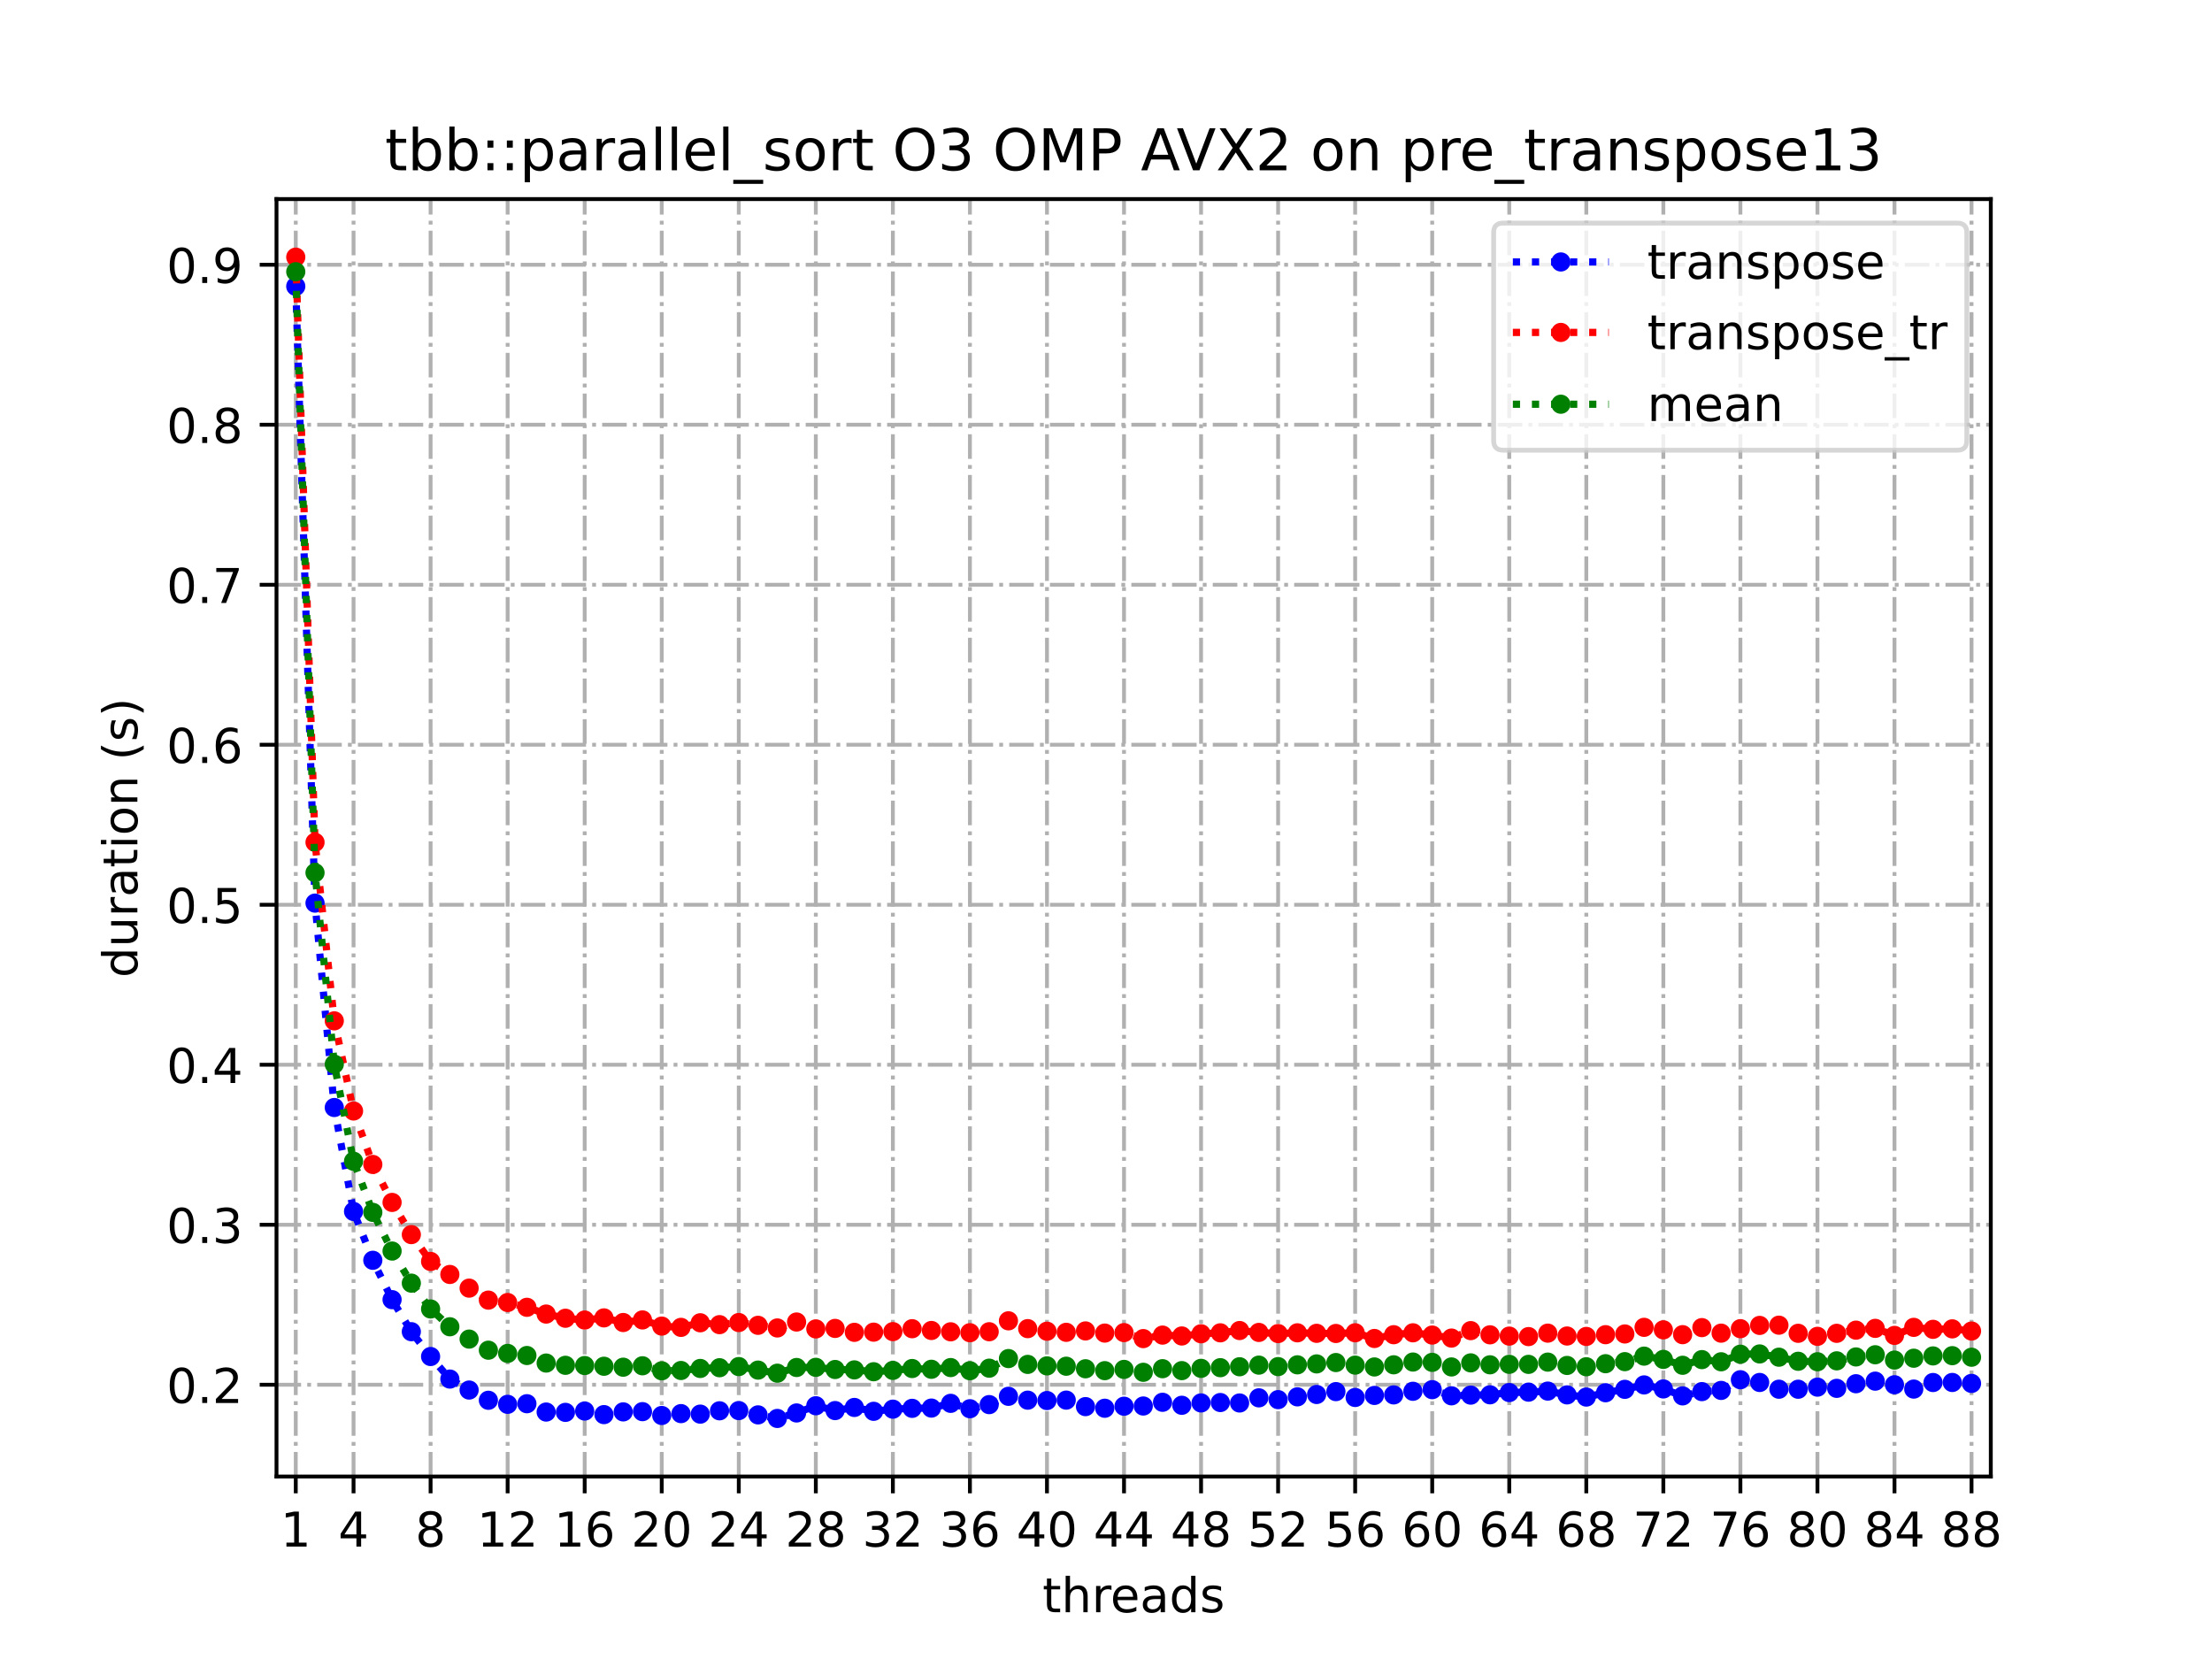<?xml version="1.0" encoding="utf-8" standalone="no"?>
<!DOCTYPE svg PUBLIC "-//W3C//DTD SVG 1.1//EN"
  "http://www.w3.org/Graphics/SVG/1.1/DTD/svg11.dtd">
<!-- Created with matplotlib (https://matplotlib.org/) -->
<svg height="345.6pt" version="1.1" viewBox="0 0 460.8 345.6" width="460.8pt" xmlns="http://www.w3.org/2000/svg" xmlns:xlink="http://www.w3.org/1999/xlink">
 <defs>
  <style type="text/css">
*{stroke-linecap:butt;stroke-linejoin:round;}
  </style>
 </defs>
 <g id="figure_1">
  <g id="patch_1">
   <path d="M 0 345.6 
L 460.8 345.6 
L 460.8 0 
L 0 0 
z
" style="fill:#ffffff;"/>
  </g>
  <g id="axes_1">
   <g id="patch_2">
    <path d="M 57.6 307.584 
L 414.72 307.584 
L 414.72 41.472 
L 57.6 41.472 
z
" style="fill:#ffffff;"/>
   </g>
   <g id="matplotlib.axis_1">
    <g id="xtick_1">
     <g id="line2d_1">
      <path clip-path="url(#p689e7fd4fd)" d="M 61.613 307.584 
L 61.613 41.472 
" style="fill:none;stroke:#b0b0b0;stroke-dasharray:5.12,1.28,0.8,1.28;stroke-dashoffset:0;stroke-width:0.8;"/>
     </g>
     <g id="line2d_2">
      <defs>
       <path d="M 0 0 
L 0 3.5 
" id="m944a56be38" style="stroke:#000000;stroke-width:0.8;"/>
      </defs>
      <g>
       <use style="stroke:#000000;stroke-width:0.8;" x="61.613" xlink:href="#m944a56be38" y="307.584"/>
      </g>
     </g>
     <g id="text_1">
      <!-- 1 -->
      <defs>
       <path d="M 12.406 8.297 
L 28.516 8.297 
L 28.516 63.922 
L 10.984 60.406 
L 10.984 69.391 
L 28.422 72.906 
L 38.281 72.906 
L 38.281 8.297 
L 54.391 8.297 
L 54.391 0 
L 12.406 0 
z
" id="DejaVuSans-49"/>
      </defs>
      <g transform="translate(58.431 322.182)scale(0.1 -0.1)">
       <use xlink:href="#DejaVuSans-49"/>
      </g>
     </g>
    </g>
    <g id="xtick_2">
     <g id="line2d_3">
      <path clip-path="url(#p689e7fd4fd)" d="M 73.65 307.584 
L 73.65 41.472 
" style="fill:none;stroke:#b0b0b0;stroke-dasharray:5.12,1.28,0.8,1.28;stroke-dashoffset:0;stroke-width:0.8;"/>
     </g>
     <g id="line2d_4">
      <g>
       <use style="stroke:#000000;stroke-width:0.8;" x="73.65" xlink:href="#m944a56be38" y="307.584"/>
      </g>
     </g>
     <g id="text_2">
      <!-- 4 -->
      <defs>
       <path d="M 37.797 64.312 
L 12.891 25.391 
L 37.797 25.391 
z
M 35.203 72.906 
L 47.609 72.906 
L 47.609 25.391 
L 58.016 25.391 
L 58.016 17.188 
L 47.609 17.188 
L 47.609 0 
L 37.797 0 
L 37.797 17.188 
L 4.891 17.188 
L 4.891 26.703 
z
" id="DejaVuSans-52"/>
      </defs>
      <g transform="translate(70.469 322.182)scale(0.1 -0.1)">
       <use xlink:href="#DejaVuSans-52"/>
      </g>
     </g>
    </g>
    <g id="xtick_3">
     <g id="line2d_5">
      <path clip-path="url(#p689e7fd4fd)" d="M 89.701 307.584 
L 89.701 41.472 
" style="fill:none;stroke:#b0b0b0;stroke-dasharray:5.12,1.28,0.8,1.28;stroke-dashoffset:0;stroke-width:0.8;"/>
     </g>
     <g id="line2d_6">
      <g>
       <use style="stroke:#000000;stroke-width:0.8;" x="89.701" xlink:href="#m944a56be38" y="307.584"/>
      </g>
     </g>
     <g id="text_3">
      <!-- 8 -->
      <defs>
       <path d="M 31.781 34.625 
Q 24.75 34.625 20.719 30.859 
Q 16.703 27.094 16.703 20.516 
Q 16.703 13.922 20.719 10.156 
Q 24.75 6.391 31.781 6.391 
Q 38.812 6.391 42.859 10.172 
Q 46.922 13.969 46.922 20.516 
Q 46.922 27.094 42.891 30.859 
Q 38.875 34.625 31.781 34.625 
z
M 21.922 38.812 
Q 15.578 40.375 12.031 44.719 
Q 8.5 49.078 8.5 55.328 
Q 8.5 64.062 14.719 69.141 
Q 20.953 74.219 31.781 74.219 
Q 42.672 74.219 48.875 69.141 
Q 55.078 64.062 55.078 55.328 
Q 55.078 49.078 51.531 44.719 
Q 48 40.375 41.703 38.812 
Q 48.828 37.156 52.797 32.312 
Q 56.781 27.484 56.781 20.516 
Q 56.781 9.906 50.312 4.234 
Q 43.844 -1.422 31.781 -1.422 
Q 19.734 -1.422 13.25 4.234 
Q 6.781 9.906 6.781 20.516 
Q 6.781 27.484 10.781 32.312 
Q 14.797 37.156 21.922 38.812 
z
M 18.312 54.391 
Q 18.312 48.734 21.844 45.562 
Q 25.391 42.391 31.781 42.391 
Q 38.141 42.391 41.719 45.562 
Q 45.312 48.734 45.312 54.391 
Q 45.312 60.062 41.719 63.234 
Q 38.141 66.406 31.781 66.406 
Q 25.391 66.406 21.844 63.234 
Q 18.312 60.062 18.312 54.391 
z
" id="DejaVuSans-56"/>
      </defs>
      <g transform="translate(86.519 322.182)scale(0.1 -0.1)">
       <use xlink:href="#DejaVuSans-56"/>
      </g>
     </g>
    </g>
    <g id="xtick_4">
     <g id="line2d_7">
      <path clip-path="url(#p689e7fd4fd)" d="M 105.751 307.584 
L 105.751 41.472 
" style="fill:none;stroke:#b0b0b0;stroke-dasharray:5.12,1.28,0.8,1.28;stroke-dashoffset:0;stroke-width:0.8;"/>
     </g>
     <g id="line2d_8">
      <g>
       <use style="stroke:#000000;stroke-width:0.8;" x="105.751" xlink:href="#m944a56be38" y="307.584"/>
      </g>
     </g>
     <g id="text_4">
      <!-- 12 -->
      <defs>
       <path d="M 19.188 8.297 
L 53.609 8.297 
L 53.609 0 
L 7.328 0 
L 7.328 8.297 
Q 12.938 14.109 22.625 23.891 
Q 32.328 33.688 34.812 36.531 
Q 39.547 41.844 41.422 45.531 
Q 43.312 49.219 43.312 52.781 
Q 43.312 58.594 39.234 62.25 
Q 35.156 65.922 28.609 65.922 
Q 23.969 65.922 18.812 64.312 
Q 13.672 62.703 7.812 59.422 
L 7.812 69.391 
Q 13.766 71.781 18.938 73 
Q 24.125 74.219 28.422 74.219 
Q 39.75 74.219 46.484 68.547 
Q 53.219 62.891 53.219 53.422 
Q 53.219 48.922 51.531 44.891 
Q 49.859 40.875 45.406 35.406 
Q 44.188 33.984 37.641 27.219 
Q 31.109 20.453 19.188 8.297 
z
" id="DejaVuSans-50"/>
      </defs>
      <g transform="translate(99.389 322.182)scale(0.1 -0.1)">
       <use xlink:href="#DejaVuSans-49"/>
       <use x="63.623" xlink:href="#DejaVuSans-50"/>
      </g>
     </g>
    </g>
    <g id="xtick_5">
     <g id="line2d_9">
      <path clip-path="url(#p689e7fd4fd)" d="M 121.801 307.584 
L 121.801 41.472 
" style="fill:none;stroke:#b0b0b0;stroke-dasharray:5.12,1.28,0.8,1.28;stroke-dashoffset:0;stroke-width:0.8;"/>
     </g>
     <g id="line2d_10">
      <g>
       <use style="stroke:#000000;stroke-width:0.8;" x="121.801" xlink:href="#m944a56be38" y="307.584"/>
      </g>
     </g>
     <g id="text_5">
      <!-- 16 -->
      <defs>
       <path d="M 33.016 40.375 
Q 26.375 40.375 22.484 35.828 
Q 18.609 31.297 18.609 23.391 
Q 18.609 15.531 22.484 10.953 
Q 26.375 6.391 33.016 6.391 
Q 39.656 6.391 43.531 10.953 
Q 47.406 15.531 47.406 23.391 
Q 47.406 31.297 43.531 35.828 
Q 39.656 40.375 33.016 40.375 
z
M 52.594 71.297 
L 52.594 62.312 
Q 48.875 64.062 45.094 64.984 
Q 41.312 65.922 37.594 65.922 
Q 27.828 65.922 22.672 59.328 
Q 17.531 52.734 16.797 39.406 
Q 19.672 43.656 24.016 45.922 
Q 28.375 48.188 33.594 48.188 
Q 44.578 48.188 50.953 41.516 
Q 57.328 34.859 57.328 23.391 
Q 57.328 12.156 50.688 5.359 
Q 44.047 -1.422 33.016 -1.422 
Q 20.359 -1.422 13.672 8.266 
Q 6.984 17.969 6.984 36.375 
Q 6.984 53.656 15.188 63.938 
Q 23.391 74.219 37.203 74.219 
Q 40.922 74.219 44.703 73.484 
Q 48.484 72.75 52.594 71.297 
z
" id="DejaVuSans-54"/>
      </defs>
      <g transform="translate(115.439 322.182)scale(0.1 -0.1)">
       <use xlink:href="#DejaVuSans-49"/>
       <use x="63.623" xlink:href="#DejaVuSans-54"/>
      </g>
     </g>
    </g>
    <g id="xtick_6">
     <g id="line2d_11">
      <path clip-path="url(#p689e7fd4fd)" d="M 137.852 307.584 
L 137.852 41.472 
" style="fill:none;stroke:#b0b0b0;stroke-dasharray:5.12,1.28,0.8,1.28;stroke-dashoffset:0;stroke-width:0.8;"/>
     </g>
     <g id="line2d_12">
      <g>
       <use style="stroke:#000000;stroke-width:0.8;" x="137.852" xlink:href="#m944a56be38" y="307.584"/>
      </g>
     </g>
     <g id="text_6">
      <!-- 20 -->
      <defs>
       <path d="M 31.781 66.406 
Q 24.172 66.406 20.328 58.906 
Q 16.5 51.422 16.5 36.375 
Q 16.5 21.391 20.328 13.891 
Q 24.172 6.391 31.781 6.391 
Q 39.453 6.391 43.281 13.891 
Q 47.125 21.391 47.125 36.375 
Q 47.125 51.422 43.281 58.906 
Q 39.453 66.406 31.781 66.406 
z
M 31.781 74.219 
Q 44.047 74.219 50.516 64.516 
Q 56.984 54.828 56.984 36.375 
Q 56.984 17.969 50.516 8.266 
Q 44.047 -1.422 31.781 -1.422 
Q 19.531 -1.422 13.062 8.266 
Q 6.594 17.969 6.594 36.375 
Q 6.594 54.828 13.062 64.516 
Q 19.531 74.219 31.781 74.219 
z
" id="DejaVuSans-48"/>
      </defs>
      <g transform="translate(131.489 322.182)scale(0.1 -0.1)">
       <use xlink:href="#DejaVuSans-50"/>
       <use x="63.623" xlink:href="#DejaVuSans-48"/>
      </g>
     </g>
    </g>
    <g id="xtick_7">
     <g id="line2d_13">
      <path clip-path="url(#p689e7fd4fd)" d="M 153.902 307.584 
L 153.902 41.472 
" style="fill:none;stroke:#b0b0b0;stroke-dasharray:5.12,1.28,0.8,1.28;stroke-dashoffset:0;stroke-width:0.8;"/>
     </g>
     <g id="line2d_14">
      <g>
       <use style="stroke:#000000;stroke-width:0.8;" x="153.902" xlink:href="#m944a56be38" y="307.584"/>
      </g>
     </g>
     <g id="text_7">
      <!-- 24 -->
      <g transform="translate(147.54 322.182)scale(0.1 -0.1)">
       <use xlink:href="#DejaVuSans-50"/>
       <use x="63.623" xlink:href="#DejaVuSans-52"/>
      </g>
     </g>
    </g>
    <g id="xtick_8">
     <g id="line2d_15">
      <path clip-path="url(#p689e7fd4fd)" d="M 169.952 307.584 
L 169.952 41.472 
" style="fill:none;stroke:#b0b0b0;stroke-dasharray:5.12,1.28,0.8,1.28;stroke-dashoffset:0;stroke-width:0.8;"/>
     </g>
     <g id="line2d_16">
      <g>
       <use style="stroke:#000000;stroke-width:0.8;" x="169.952" xlink:href="#m944a56be38" y="307.584"/>
      </g>
     </g>
     <g id="text_8">
      <!-- 28 -->
      <g transform="translate(163.59 322.182)scale(0.1 -0.1)">
       <use xlink:href="#DejaVuSans-50"/>
       <use x="63.623" xlink:href="#DejaVuSans-56"/>
      </g>
     </g>
    </g>
    <g id="xtick_9">
     <g id="line2d_17">
      <path clip-path="url(#p689e7fd4fd)" d="M 186.003 307.584 
L 186.003 41.472 
" style="fill:none;stroke:#b0b0b0;stroke-dasharray:5.12,1.28,0.8,1.28;stroke-dashoffset:0;stroke-width:0.8;"/>
     </g>
     <g id="line2d_18">
      <g>
       <use style="stroke:#000000;stroke-width:0.8;" x="186.003" xlink:href="#m944a56be38" y="307.584"/>
      </g>
     </g>
     <g id="text_9">
      <!-- 32 -->
      <defs>
       <path d="M 40.578 39.312 
Q 47.656 37.797 51.625 33 
Q 55.609 28.219 55.609 21.188 
Q 55.609 10.406 48.188 4.484 
Q 40.766 -1.422 27.094 -1.422 
Q 22.516 -1.422 17.656 -0.516 
Q 12.797 0.391 7.625 2.203 
L 7.625 11.719 
Q 11.719 9.328 16.594 8.109 
Q 21.484 6.891 26.812 6.891 
Q 36.078 6.891 40.938 10.547 
Q 45.797 14.203 45.797 21.188 
Q 45.797 27.641 41.281 31.266 
Q 36.766 34.906 28.719 34.906 
L 20.219 34.906 
L 20.219 43.016 
L 29.109 43.016 
Q 36.375 43.016 40.234 45.922 
Q 44.094 48.828 44.094 54.297 
Q 44.094 59.906 40.109 62.906 
Q 36.141 65.922 28.719 65.922 
Q 24.656 65.922 20.016 65.031 
Q 15.375 64.156 9.812 62.312 
L 9.812 71.094 
Q 15.438 72.656 20.344 73.438 
Q 25.25 74.219 29.594 74.219 
Q 40.828 74.219 47.359 69.109 
Q 53.906 64.016 53.906 55.328 
Q 53.906 49.266 50.438 45.094 
Q 46.969 40.922 40.578 39.312 
z
" id="DejaVuSans-51"/>
      </defs>
      <g transform="translate(179.64 322.182)scale(0.1 -0.1)">
       <use xlink:href="#DejaVuSans-51"/>
       <use x="63.623" xlink:href="#DejaVuSans-50"/>
      </g>
     </g>
    </g>
    <g id="xtick_10">
     <g id="line2d_19">
      <path clip-path="url(#p689e7fd4fd)" d="M 202.053 307.584 
L 202.053 41.472 
" style="fill:none;stroke:#b0b0b0;stroke-dasharray:5.12,1.28,0.8,1.28;stroke-dashoffset:0;stroke-width:0.8;"/>
     </g>
     <g id="line2d_20">
      <g>
       <use style="stroke:#000000;stroke-width:0.8;" x="202.053" xlink:href="#m944a56be38" y="307.584"/>
      </g>
     </g>
     <g id="text_10">
      <!-- 36 -->
      <g transform="translate(195.691 322.182)scale(0.1 -0.1)">
       <use xlink:href="#DejaVuSans-51"/>
       <use x="63.623" xlink:href="#DejaVuSans-54"/>
      </g>
     </g>
    </g>
    <g id="xtick_11">
     <g id="line2d_21">
      <path clip-path="url(#p689e7fd4fd)" d="M 218.103 307.584 
L 218.103 41.472 
" style="fill:none;stroke:#b0b0b0;stroke-dasharray:5.12,1.28,0.8,1.28;stroke-dashoffset:0;stroke-width:0.8;"/>
     </g>
     <g id="line2d_22">
      <g>
       <use style="stroke:#000000;stroke-width:0.8;" x="218.103" xlink:href="#m944a56be38" y="307.584"/>
      </g>
     </g>
     <g id="text_11">
      <!-- 40 -->
      <g transform="translate(211.741 322.182)scale(0.1 -0.1)">
       <use xlink:href="#DejaVuSans-52"/>
       <use x="63.623" xlink:href="#DejaVuSans-48"/>
      </g>
     </g>
    </g>
    <g id="xtick_12">
     <g id="line2d_23">
      <path clip-path="url(#p689e7fd4fd)" d="M 234.154 307.584 
L 234.154 41.472 
" style="fill:none;stroke:#b0b0b0;stroke-dasharray:5.12,1.28,0.8,1.28;stroke-dashoffset:0;stroke-width:0.8;"/>
     </g>
     <g id="line2d_24">
      <g>
       <use style="stroke:#000000;stroke-width:0.8;" x="234.154" xlink:href="#m944a56be38" y="307.584"/>
      </g>
     </g>
     <g id="text_12">
      <!-- 44 -->
      <g transform="translate(227.791 322.182)scale(0.1 -0.1)">
       <use xlink:href="#DejaVuSans-52"/>
       <use x="63.623" xlink:href="#DejaVuSans-52"/>
      </g>
     </g>
    </g>
    <g id="xtick_13">
     <g id="line2d_25">
      <path clip-path="url(#p689e7fd4fd)" d="M 250.204 307.584 
L 250.204 41.472 
" style="fill:none;stroke:#b0b0b0;stroke-dasharray:5.12,1.28,0.8,1.28;stroke-dashoffset:0;stroke-width:0.8;"/>
     </g>
     <g id="line2d_26">
      <g>
       <use style="stroke:#000000;stroke-width:0.8;" x="250.204" xlink:href="#m944a56be38" y="307.584"/>
      </g>
     </g>
     <g id="text_13">
      <!-- 48 -->
      <g transform="translate(243.842 322.182)scale(0.1 -0.1)">
       <use xlink:href="#DejaVuSans-52"/>
       <use x="63.623" xlink:href="#DejaVuSans-56"/>
      </g>
     </g>
    </g>
    <g id="xtick_14">
     <g id="line2d_27">
      <path clip-path="url(#p689e7fd4fd)" d="M 266.254 307.584 
L 266.254 41.472 
" style="fill:none;stroke:#b0b0b0;stroke-dasharray:5.12,1.28,0.8,1.28;stroke-dashoffset:0;stroke-width:0.8;"/>
     </g>
     <g id="line2d_28">
      <g>
       <use style="stroke:#000000;stroke-width:0.8;" x="266.254" xlink:href="#m944a56be38" y="307.584"/>
      </g>
     </g>
     <g id="text_14">
      <!-- 52 -->
      <defs>
       <path d="M 10.797 72.906 
L 49.516 72.906 
L 49.516 64.594 
L 19.828 64.594 
L 19.828 46.734 
Q 21.969 47.469 24.109 47.828 
Q 26.266 48.188 28.422 48.188 
Q 40.625 48.188 47.75 41.5 
Q 54.891 34.812 54.891 23.391 
Q 54.891 11.625 47.562 5.094 
Q 40.234 -1.422 26.906 -1.422 
Q 22.312 -1.422 17.547 -0.641 
Q 12.797 0.141 7.719 1.703 
L 7.719 11.625 
Q 12.109 9.234 16.797 8.062 
Q 21.484 6.891 26.703 6.891 
Q 35.156 6.891 40.078 11.328 
Q 45.016 15.766 45.016 23.391 
Q 45.016 31 40.078 35.438 
Q 35.156 39.891 26.703 39.891 
Q 22.75 39.891 18.812 39.016 
Q 14.891 38.141 10.797 36.281 
z
" id="DejaVuSans-53"/>
      </defs>
      <g transform="translate(259.892 322.182)scale(0.1 -0.1)">
       <use xlink:href="#DejaVuSans-53"/>
       <use x="63.623" xlink:href="#DejaVuSans-50"/>
      </g>
     </g>
    </g>
    <g id="xtick_15">
     <g id="line2d_29">
      <path clip-path="url(#p689e7fd4fd)" d="M 282.305 307.584 
L 282.305 41.472 
" style="fill:none;stroke:#b0b0b0;stroke-dasharray:5.12,1.28,0.8,1.28;stroke-dashoffset:0;stroke-width:0.8;"/>
     </g>
     <g id="line2d_30">
      <g>
       <use style="stroke:#000000;stroke-width:0.8;" x="282.305" xlink:href="#m944a56be38" y="307.584"/>
      </g>
     </g>
     <g id="text_15">
      <!-- 56 -->
      <g transform="translate(275.942 322.182)scale(0.1 -0.1)">
       <use xlink:href="#DejaVuSans-53"/>
       <use x="63.623" xlink:href="#DejaVuSans-54"/>
      </g>
     </g>
    </g>
    <g id="xtick_16">
     <g id="line2d_31">
      <path clip-path="url(#p689e7fd4fd)" d="M 298.355 307.584 
L 298.355 41.472 
" style="fill:none;stroke:#b0b0b0;stroke-dasharray:5.12,1.28,0.8,1.28;stroke-dashoffset:0;stroke-width:0.8;"/>
     </g>
     <g id="line2d_32">
      <g>
       <use style="stroke:#000000;stroke-width:0.8;" x="298.355" xlink:href="#m944a56be38" y="307.584"/>
      </g>
     </g>
     <g id="text_16">
      <!-- 60 -->
      <g transform="translate(291.993 322.182)scale(0.1 -0.1)">
       <use xlink:href="#DejaVuSans-54"/>
       <use x="63.623" xlink:href="#DejaVuSans-48"/>
      </g>
     </g>
    </g>
    <g id="xtick_17">
     <g id="line2d_33">
      <path clip-path="url(#p689e7fd4fd)" d="M 314.405 307.584 
L 314.405 41.472 
" style="fill:none;stroke:#b0b0b0;stroke-dasharray:5.12,1.28,0.8,1.28;stroke-dashoffset:0;stroke-width:0.8;"/>
     </g>
     <g id="line2d_34">
      <g>
       <use style="stroke:#000000;stroke-width:0.8;" x="314.405" xlink:href="#m944a56be38" y="307.584"/>
      </g>
     </g>
     <g id="text_17">
      <!-- 64 -->
      <g transform="translate(308.043 322.182)scale(0.1 -0.1)">
       <use xlink:href="#DejaVuSans-54"/>
       <use x="63.623" xlink:href="#DejaVuSans-52"/>
      </g>
     </g>
    </g>
    <g id="xtick_18">
     <g id="line2d_35">
      <path clip-path="url(#p689e7fd4fd)" d="M 330.456 307.584 
L 330.456 41.472 
" style="fill:none;stroke:#b0b0b0;stroke-dasharray:5.12,1.28,0.8,1.28;stroke-dashoffset:0;stroke-width:0.8;"/>
     </g>
     <g id="line2d_36">
      <g>
       <use style="stroke:#000000;stroke-width:0.8;" x="330.456" xlink:href="#m944a56be38" y="307.584"/>
      </g>
     </g>
     <g id="text_18">
      <!-- 68 -->
      <g transform="translate(324.093 322.182)scale(0.1 -0.1)">
       <use xlink:href="#DejaVuSans-54"/>
       <use x="63.623" xlink:href="#DejaVuSans-56"/>
      </g>
     </g>
    </g>
    <g id="xtick_19">
     <g id="line2d_37">
      <path clip-path="url(#p689e7fd4fd)" d="M 346.506 307.584 
L 346.506 41.472 
" style="fill:none;stroke:#b0b0b0;stroke-dasharray:5.12,1.28,0.8,1.28;stroke-dashoffset:0;stroke-width:0.8;"/>
     </g>
     <g id="line2d_38">
      <g>
       <use style="stroke:#000000;stroke-width:0.8;" x="346.506" xlink:href="#m944a56be38" y="307.584"/>
      </g>
     </g>
     <g id="text_19">
      <!-- 72 -->
      <defs>
       <path d="M 8.203 72.906 
L 55.078 72.906 
L 55.078 68.703 
L 28.609 0 
L 18.312 0 
L 43.219 64.594 
L 8.203 64.594 
z
" id="DejaVuSans-55"/>
      </defs>
      <g transform="translate(340.144 322.182)scale(0.1 -0.1)">
       <use xlink:href="#DejaVuSans-55"/>
       <use x="63.623" xlink:href="#DejaVuSans-50"/>
      </g>
     </g>
    </g>
    <g id="xtick_20">
     <g id="line2d_39">
      <path clip-path="url(#p689e7fd4fd)" d="M 362.556 307.584 
L 362.556 41.472 
" style="fill:none;stroke:#b0b0b0;stroke-dasharray:5.12,1.28,0.8,1.28;stroke-dashoffset:0;stroke-width:0.8;"/>
     </g>
     <g id="line2d_40">
      <g>
       <use style="stroke:#000000;stroke-width:0.8;" x="362.556" xlink:href="#m944a56be38" y="307.584"/>
      </g>
     </g>
     <g id="text_20">
      <!-- 76 -->
      <g transform="translate(356.194 322.182)scale(0.1 -0.1)">
       <use xlink:href="#DejaVuSans-55"/>
       <use x="63.623" xlink:href="#DejaVuSans-54"/>
      </g>
     </g>
    </g>
    <g id="xtick_21">
     <g id="line2d_41">
      <path clip-path="url(#p689e7fd4fd)" d="M 378.607 307.584 
L 378.607 41.472 
" style="fill:none;stroke:#b0b0b0;stroke-dasharray:5.12,1.28,0.8,1.28;stroke-dashoffset:0;stroke-width:0.8;"/>
     </g>
     <g id="line2d_42">
      <g>
       <use style="stroke:#000000;stroke-width:0.8;" x="378.607" xlink:href="#m944a56be38" y="307.584"/>
      </g>
     </g>
     <g id="text_21">
      <!-- 80 -->
      <g transform="translate(372.244 322.182)scale(0.1 -0.1)">
       <use xlink:href="#DejaVuSans-56"/>
       <use x="63.623" xlink:href="#DejaVuSans-48"/>
      </g>
     </g>
    </g>
    <g id="xtick_22">
     <g id="line2d_43">
      <path clip-path="url(#p689e7fd4fd)" d="M 394.657 307.584 
L 394.657 41.472 
" style="fill:none;stroke:#b0b0b0;stroke-dasharray:5.12,1.28,0.8,1.28;stroke-dashoffset:0;stroke-width:0.8;"/>
     </g>
     <g id="line2d_44">
      <g>
       <use style="stroke:#000000;stroke-width:0.8;" x="394.657" xlink:href="#m944a56be38" y="307.584"/>
      </g>
     </g>
     <g id="text_22">
      <!-- 84 -->
      <g transform="translate(388.295 322.182)scale(0.1 -0.1)">
       <use xlink:href="#DejaVuSans-56"/>
       <use x="63.623" xlink:href="#DejaVuSans-52"/>
      </g>
     </g>
    </g>
    <g id="xtick_23">
     <g id="line2d_45">
      <path clip-path="url(#p689e7fd4fd)" d="M 410.707 307.584 
L 410.707 41.472 
" style="fill:none;stroke:#b0b0b0;stroke-dasharray:5.12,1.28,0.8,1.28;stroke-dashoffset:0;stroke-width:0.8;"/>
     </g>
     <g id="line2d_46">
      <g>
       <use style="stroke:#000000;stroke-width:0.8;" x="410.707" xlink:href="#m944a56be38" y="307.584"/>
      </g>
     </g>
     <g id="text_23">
      <!-- 88 -->
      <g transform="translate(404.345 322.182)scale(0.1 -0.1)">
       <use xlink:href="#DejaVuSans-56"/>
       <use x="63.623" xlink:href="#DejaVuSans-56"/>
      </g>
     </g>
    </g>
    <g id="text_24">
     <!-- threads -->
     <defs>
      <path d="M 18.312 70.219 
L 18.312 54.688 
L 36.812 54.688 
L 36.812 47.703 
L 18.312 47.703 
L 18.312 18.016 
Q 18.312 11.328 20.141 9.422 
Q 21.969 7.516 27.594 7.516 
L 36.812 7.516 
L 36.812 0 
L 27.594 0 
Q 17.188 0 13.234 3.875 
Q 9.281 7.766 9.281 18.016 
L 9.281 47.703 
L 2.688 47.703 
L 2.688 54.688 
L 9.281 54.688 
L 9.281 70.219 
z
" id="DejaVuSans-116"/>
      <path d="M 54.891 33.016 
L 54.891 0 
L 45.906 0 
L 45.906 32.719 
Q 45.906 40.484 42.875 44.328 
Q 39.844 48.188 33.797 48.188 
Q 26.516 48.188 22.312 43.547 
Q 18.109 38.922 18.109 30.906 
L 18.109 0 
L 9.078 0 
L 9.078 75.984 
L 18.109 75.984 
L 18.109 46.188 
Q 21.344 51.125 25.703 53.562 
Q 30.078 56 35.797 56 
Q 45.219 56 50.047 50.172 
Q 54.891 44.344 54.891 33.016 
z
" id="DejaVuSans-104"/>
      <path d="M 41.109 46.297 
Q 39.594 47.172 37.812 47.578 
Q 36.031 48 33.891 48 
Q 26.266 48 22.188 43.047 
Q 18.109 38.094 18.109 28.812 
L 18.109 0 
L 9.078 0 
L 9.078 54.688 
L 18.109 54.688 
L 18.109 46.188 
Q 20.953 51.172 25.484 53.578 
Q 30.031 56 36.531 56 
Q 37.453 56 38.578 55.875 
Q 39.703 55.766 41.062 55.516 
z
" id="DejaVuSans-114"/>
      <path d="M 56.203 29.594 
L 56.203 25.203 
L 14.891 25.203 
Q 15.484 15.922 20.484 11.062 
Q 25.484 6.203 34.422 6.203 
Q 39.594 6.203 44.453 7.469 
Q 49.312 8.734 54.109 11.281 
L 54.109 2.781 
Q 49.266 0.734 44.188 -0.344 
Q 39.109 -1.422 33.891 -1.422 
Q 20.797 -1.422 13.156 6.188 
Q 5.516 13.812 5.516 26.812 
Q 5.516 40.234 12.766 48.109 
Q 20.016 56 32.328 56 
Q 43.359 56 49.781 48.891 
Q 56.203 41.797 56.203 29.594 
z
M 47.219 32.234 
Q 47.125 39.594 43.094 43.984 
Q 39.062 48.391 32.422 48.391 
Q 24.906 48.391 20.391 44.141 
Q 15.875 39.891 15.188 32.172 
z
" id="DejaVuSans-101"/>
      <path d="M 34.281 27.484 
Q 23.391 27.484 19.188 25 
Q 14.984 22.516 14.984 16.5 
Q 14.984 11.719 18.141 8.906 
Q 21.297 6.109 26.703 6.109 
Q 34.188 6.109 38.703 11.406 
Q 43.219 16.703 43.219 25.484 
L 43.219 27.484 
z
M 52.203 31.203 
L 52.203 0 
L 43.219 0 
L 43.219 8.297 
Q 40.141 3.328 35.547 0.953 
Q 30.953 -1.422 24.312 -1.422 
Q 15.922 -1.422 10.953 3.297 
Q 6 8.016 6 15.922 
Q 6 25.141 12.172 29.828 
Q 18.359 34.516 30.609 34.516 
L 43.219 34.516 
L 43.219 35.406 
Q 43.219 41.609 39.141 45 
Q 35.062 48.391 27.688 48.391 
Q 23 48.391 18.547 47.266 
Q 14.109 46.141 10.016 43.891 
L 10.016 52.203 
Q 14.938 54.109 19.578 55.047 
Q 24.219 56 28.609 56 
Q 40.484 56 46.344 49.844 
Q 52.203 43.703 52.203 31.203 
z
" id="DejaVuSans-97"/>
      <path d="M 45.406 46.391 
L 45.406 75.984 
L 54.391 75.984 
L 54.391 0 
L 45.406 0 
L 45.406 8.203 
Q 42.578 3.328 38.25 0.953 
Q 33.938 -1.422 27.875 -1.422 
Q 17.969 -1.422 11.734 6.484 
Q 5.516 14.406 5.516 27.297 
Q 5.516 40.188 11.734 48.094 
Q 17.969 56 27.875 56 
Q 33.938 56 38.25 53.625 
Q 42.578 51.266 45.406 46.391 
z
M 14.797 27.297 
Q 14.797 17.391 18.875 11.75 
Q 22.953 6.109 30.078 6.109 
Q 37.203 6.109 41.297 11.75 
Q 45.406 17.391 45.406 27.297 
Q 45.406 37.203 41.297 42.844 
Q 37.203 48.484 30.078 48.484 
Q 22.953 48.484 18.875 42.844 
Q 14.797 37.203 14.797 27.297 
z
" id="DejaVuSans-100"/>
      <path d="M 44.281 53.078 
L 44.281 44.578 
Q 40.484 46.531 36.375 47.5 
Q 32.281 48.484 27.875 48.484 
Q 21.188 48.484 17.844 46.438 
Q 14.5 44.391 14.5 40.281 
Q 14.5 37.156 16.891 35.375 
Q 19.281 33.594 26.516 31.984 
L 29.594 31.297 
Q 39.156 29.25 43.188 25.516 
Q 47.219 21.781 47.219 15.094 
Q 47.219 7.469 41.188 3.016 
Q 35.156 -1.422 24.609 -1.422 
Q 20.219 -1.422 15.453 -0.562 
Q 10.688 0.297 5.422 2 
L 5.422 11.281 
Q 10.406 8.688 15.234 7.391 
Q 20.062 6.109 24.812 6.109 
Q 31.156 6.109 34.562 8.281 
Q 37.984 10.453 37.984 14.406 
Q 37.984 18.062 35.516 20.016 
Q 33.062 21.969 24.703 23.781 
L 21.578 24.516 
Q 13.234 26.266 9.516 29.906 
Q 5.812 33.547 5.812 39.891 
Q 5.812 47.609 11.281 51.797 
Q 16.75 56 26.812 56 
Q 31.781 56 36.172 55.266 
Q 40.578 54.547 44.281 53.078 
z
" id="DejaVuSans-115"/>
     </defs>
     <g transform="translate(217.169 335.861)scale(0.1 -0.1)">
      <use xlink:href="#DejaVuSans-116"/>
      <use x="39.209" xlink:href="#DejaVuSans-104"/>
      <use x="102.588" xlink:href="#DejaVuSans-114"/>
      <use x="141.451" xlink:href="#DejaVuSans-101"/>
      <use x="202.975" xlink:href="#DejaVuSans-97"/>
      <use x="264.254" xlink:href="#DejaVuSans-100"/>
      <use x="327.73" xlink:href="#DejaVuSans-115"/>
     </g>
    </g>
   </g>
   <g id="matplotlib.axis_2">
    <g id="ytick_1">
     <g id="line2d_47">
      <path clip-path="url(#p689e7fd4fd)" d="M 57.6 288.468 
L 414.72 288.468 
" style="fill:none;stroke:#b0b0b0;stroke-dasharray:5.12,1.28,0.8,1.28;stroke-dashoffset:0;stroke-width:0.8;"/>
     </g>
     <g id="line2d_48">
      <defs>
       <path d="M 0 0 
L -3.5 0 
" id="mc13b613618" style="stroke:#000000;stroke-width:0.8;"/>
      </defs>
      <g>
       <use style="stroke:#000000;stroke-width:0.8;" x="57.6" xlink:href="#mc13b613618" y="288.468"/>
      </g>
     </g>
     <g id="text_25">
      <!-- 0.2 -->
      <defs>
       <path d="M 10.688 12.406 
L 21 12.406 
L 21 0 
L 10.688 0 
z
" id="DejaVuSans-46"/>
      </defs>
      <g transform="translate(34.697 292.267)scale(0.1 -0.1)">
       <use xlink:href="#DejaVuSans-48"/>
       <use x="63.623" xlink:href="#DejaVuSans-46"/>
       <use x="95.41" xlink:href="#DejaVuSans-50"/>
      </g>
     </g>
    </g>
    <g id="ytick_2">
     <g id="line2d_49">
      <path clip-path="url(#p689e7fd4fd)" d="M 57.6 255.137 
L 414.72 255.137 
" style="fill:none;stroke:#b0b0b0;stroke-dasharray:5.12,1.28,0.8,1.28;stroke-dashoffset:0;stroke-width:0.8;"/>
     </g>
     <g id="line2d_50">
      <g>
       <use style="stroke:#000000;stroke-width:0.8;" x="57.6" xlink:href="#mc13b613618" y="255.137"/>
      </g>
     </g>
     <g id="text_26">
      <!-- 0.3 -->
      <g transform="translate(34.697 258.936)scale(0.1 -0.1)">
       <use xlink:href="#DejaVuSans-48"/>
       <use x="63.623" xlink:href="#DejaVuSans-46"/>
       <use x="95.41" xlink:href="#DejaVuSans-51"/>
      </g>
     </g>
    </g>
    <g id="ytick_3">
     <g id="line2d_51">
      <path clip-path="url(#p689e7fd4fd)" d="M 57.6 221.806 
L 414.72 221.806 
" style="fill:none;stroke:#b0b0b0;stroke-dasharray:5.12,1.28,0.8,1.28;stroke-dashoffset:0;stroke-width:0.8;"/>
     </g>
     <g id="line2d_52">
      <g>
       <use style="stroke:#000000;stroke-width:0.8;" x="57.6" xlink:href="#mc13b613618" y="221.806"/>
      </g>
     </g>
     <g id="text_27">
      <!-- 0.4 -->
      <g transform="translate(34.697 225.605)scale(0.1 -0.1)">
       <use xlink:href="#DejaVuSans-48"/>
       <use x="63.623" xlink:href="#DejaVuSans-46"/>
       <use x="95.41" xlink:href="#DejaVuSans-52"/>
      </g>
     </g>
    </g>
    <g id="ytick_4">
     <g id="line2d_53">
      <path clip-path="url(#p689e7fd4fd)" d="M 57.6 188.475 
L 414.72 188.475 
" style="fill:none;stroke:#b0b0b0;stroke-dasharray:5.12,1.28,0.8,1.28;stroke-dashoffset:0;stroke-width:0.8;"/>
     </g>
     <g id="line2d_54">
      <g>
       <use style="stroke:#000000;stroke-width:0.8;" x="57.6" xlink:href="#mc13b613618" y="188.475"/>
      </g>
     </g>
     <g id="text_28">
      <!-- 0.5 -->
      <g transform="translate(34.697 192.274)scale(0.1 -0.1)">
       <use xlink:href="#DejaVuSans-48"/>
       <use x="63.623" xlink:href="#DejaVuSans-46"/>
       <use x="95.41" xlink:href="#DejaVuSans-53"/>
      </g>
     </g>
    </g>
    <g id="ytick_5">
     <g id="line2d_55">
      <path clip-path="url(#p689e7fd4fd)" d="M 57.6 155.144 
L 414.72 155.144 
" style="fill:none;stroke:#b0b0b0;stroke-dasharray:5.12,1.28,0.8,1.28;stroke-dashoffset:0;stroke-width:0.8;"/>
     </g>
     <g id="line2d_56">
      <g>
       <use style="stroke:#000000;stroke-width:0.8;" x="57.6" xlink:href="#mc13b613618" y="155.144"/>
      </g>
     </g>
     <g id="text_29">
      <!-- 0.6 -->
      <g transform="translate(34.697 158.943)scale(0.1 -0.1)">
       <use xlink:href="#DejaVuSans-48"/>
       <use x="63.623" xlink:href="#DejaVuSans-46"/>
       <use x="95.41" xlink:href="#DejaVuSans-54"/>
      </g>
     </g>
    </g>
    <g id="ytick_6">
     <g id="line2d_57">
      <path clip-path="url(#p689e7fd4fd)" d="M 57.6 121.813 
L 414.72 121.813 
" style="fill:none;stroke:#b0b0b0;stroke-dasharray:5.12,1.28,0.8,1.28;stroke-dashoffset:0;stroke-width:0.8;"/>
     </g>
     <g id="line2d_58">
      <g>
       <use style="stroke:#000000;stroke-width:0.8;" x="57.6" xlink:href="#mc13b613618" y="121.813"/>
      </g>
     </g>
     <g id="text_30">
      <!-- 0.7 -->
      <g transform="translate(34.697 125.612)scale(0.1 -0.1)">
       <use xlink:href="#DejaVuSans-48"/>
       <use x="63.623" xlink:href="#DejaVuSans-46"/>
       <use x="95.41" xlink:href="#DejaVuSans-55"/>
      </g>
     </g>
    </g>
    <g id="ytick_7">
     <g id="line2d_59">
      <path clip-path="url(#p689e7fd4fd)" d="M 57.6 88.482 
L 414.72 88.482 
" style="fill:none;stroke:#b0b0b0;stroke-dasharray:5.12,1.28,0.8,1.28;stroke-dashoffset:0;stroke-width:0.8;"/>
     </g>
     <g id="line2d_60">
      <g>
       <use style="stroke:#000000;stroke-width:0.8;" x="57.6" xlink:href="#mc13b613618" y="88.482"/>
      </g>
     </g>
     <g id="text_31">
      <!-- 0.8 -->
      <g transform="translate(34.697 92.281)scale(0.1 -0.1)">
       <use xlink:href="#DejaVuSans-48"/>
       <use x="63.623" xlink:href="#DejaVuSans-46"/>
       <use x="95.41" xlink:href="#DejaVuSans-56"/>
      </g>
     </g>
    </g>
    <g id="ytick_8">
     <g id="line2d_61">
      <path clip-path="url(#p689e7fd4fd)" d="M 57.6 55.151 
L 414.72 55.151 
" style="fill:none;stroke:#b0b0b0;stroke-dasharray:5.12,1.28,0.8,1.28;stroke-dashoffset:0;stroke-width:0.8;"/>
     </g>
     <g id="line2d_62">
      <g>
       <use style="stroke:#000000;stroke-width:0.8;" x="57.6" xlink:href="#mc13b613618" y="55.151"/>
      </g>
     </g>
     <g id="text_32">
      <!-- 0.9 -->
      <defs>
       <path d="M 10.984 1.516 
L 10.984 10.5 
Q 14.703 8.734 18.5 7.812 
Q 22.312 6.891 25.984 6.891 
Q 35.75 6.891 40.891 13.453 
Q 46.047 20.016 46.781 33.406 
Q 43.953 29.203 39.594 26.953 
Q 35.25 24.703 29.984 24.703 
Q 19.047 24.703 12.672 31.312 
Q 6.297 37.938 6.297 49.422 
Q 6.297 60.641 12.938 67.422 
Q 19.578 74.219 30.609 74.219 
Q 43.266 74.219 49.922 64.516 
Q 56.594 54.828 56.594 36.375 
Q 56.594 19.141 48.406 8.859 
Q 40.234 -1.422 26.422 -1.422 
Q 22.703 -1.422 18.891 -0.688 
Q 15.094 0.047 10.984 1.516 
z
M 30.609 32.422 
Q 37.25 32.422 41.125 36.953 
Q 45.016 41.5 45.016 49.422 
Q 45.016 57.281 41.125 61.844 
Q 37.25 66.406 30.609 66.406 
Q 23.969 66.406 20.094 61.844 
Q 16.219 57.281 16.219 49.422 
Q 16.219 41.5 20.094 36.953 
Q 23.969 32.422 30.609 32.422 
z
" id="DejaVuSans-57"/>
      </defs>
      <g transform="translate(34.697 58.95)scale(0.1 -0.1)">
       <use xlink:href="#DejaVuSans-48"/>
       <use x="63.623" xlink:href="#DejaVuSans-46"/>
       <use x="95.41" xlink:href="#DejaVuSans-57"/>
      </g>
     </g>
    </g>
    <g id="text_33">
     <!-- duration (s) -->
     <defs>
      <path d="M 8.5 21.578 
L 8.5 54.688 
L 17.484 54.688 
L 17.484 21.922 
Q 17.484 14.156 20.5 10.266 
Q 23.531 6.391 29.594 6.391 
Q 36.859 6.391 41.078 11.031 
Q 45.312 15.672 45.312 23.688 
L 45.312 54.688 
L 54.297 54.688 
L 54.297 0 
L 45.312 0 
L 45.312 8.406 
Q 42.047 3.422 37.719 1 
Q 33.406 -1.422 27.688 -1.422 
Q 18.266 -1.422 13.375 4.438 
Q 8.5 10.297 8.5 21.578 
z
M 31.109 56 
z
" id="DejaVuSans-117"/>
      <path d="M 9.422 54.688 
L 18.406 54.688 
L 18.406 0 
L 9.422 0 
z
M 9.422 75.984 
L 18.406 75.984 
L 18.406 64.594 
L 9.422 64.594 
z
" id="DejaVuSans-105"/>
      <path d="M 30.609 48.391 
Q 23.391 48.391 19.188 42.75 
Q 14.984 37.109 14.984 27.297 
Q 14.984 17.484 19.156 11.844 
Q 23.344 6.203 30.609 6.203 
Q 37.797 6.203 41.984 11.859 
Q 46.188 17.531 46.188 27.297 
Q 46.188 37.016 41.984 42.703 
Q 37.797 48.391 30.609 48.391 
z
M 30.609 56 
Q 42.328 56 49.016 48.375 
Q 55.719 40.766 55.719 27.297 
Q 55.719 13.875 49.016 6.219 
Q 42.328 -1.422 30.609 -1.422 
Q 18.844 -1.422 12.172 6.219 
Q 5.516 13.875 5.516 27.297 
Q 5.516 40.766 12.172 48.375 
Q 18.844 56 30.609 56 
z
" id="DejaVuSans-111"/>
      <path d="M 54.891 33.016 
L 54.891 0 
L 45.906 0 
L 45.906 32.719 
Q 45.906 40.484 42.875 44.328 
Q 39.844 48.188 33.797 48.188 
Q 26.516 48.188 22.312 43.547 
Q 18.109 38.922 18.109 30.906 
L 18.109 0 
L 9.078 0 
L 9.078 54.688 
L 18.109 54.688 
L 18.109 46.188 
Q 21.344 51.125 25.703 53.562 
Q 30.078 56 35.797 56 
Q 45.219 56 50.047 50.172 
Q 54.891 44.344 54.891 33.016 
z
" id="DejaVuSans-110"/>
      <path id="DejaVuSans-32"/>
      <path d="M 31 75.875 
Q 24.469 64.656 21.281 53.656 
Q 18.109 42.672 18.109 31.391 
Q 18.109 20.125 21.312 9.062 
Q 24.516 -2 31 -13.188 
L 23.188 -13.188 
Q 15.875 -1.703 12.234 9.375 
Q 8.594 20.453 8.594 31.391 
Q 8.594 42.281 12.203 53.312 
Q 15.828 64.359 23.188 75.875 
z
" id="DejaVuSans-40"/>
      <path d="M 8.016 75.875 
L 15.828 75.875 
Q 23.141 64.359 26.781 53.312 
Q 30.422 42.281 30.422 31.391 
Q 30.422 20.453 26.781 9.375 
Q 23.141 -1.703 15.828 -13.188 
L 8.016 -13.188 
Q 14.5 -2 17.703 9.062 
Q 20.906 20.125 20.906 31.391 
Q 20.906 42.672 17.703 53.656 
Q 14.5 64.656 8.016 75.875 
z
" id="DejaVuSans-41"/>
     </defs>
     <g transform="translate(28.617 203.663)rotate(-90)scale(0.1 -0.1)">
      <use xlink:href="#DejaVuSans-100"/>
      <use x="63.477" xlink:href="#DejaVuSans-117"/>
      <use x="126.855" xlink:href="#DejaVuSans-114"/>
      <use x="167.969" xlink:href="#DejaVuSans-97"/>
      <use x="229.248" xlink:href="#DejaVuSans-116"/>
      <use x="268.457" xlink:href="#DejaVuSans-105"/>
      <use x="296.24" xlink:href="#DejaVuSans-111"/>
      <use x="357.422" xlink:href="#DejaVuSans-110"/>
      <use x="420.801" xlink:href="#DejaVuSans-32"/>
      <use x="452.588" xlink:href="#DejaVuSans-40"/>
      <use x="491.602" xlink:href="#DejaVuSans-115"/>
      <use x="543.701" xlink:href="#DejaVuSans-41"/>
     </g>
    </g>
   </g>
   <g id="line2d_63">
    <path clip-path="url(#p689e7fd4fd)" d="M 61.613 59.648 
L 65.625 188.135 
L 69.638 230.714 
L 73.65 252.367 
L 77.663 262.542 
L 81.676 270.742 
L 85.688 277.414 
L 89.701 282.587 
L 93.713 287.285 
L 97.726 289.572 
L 101.738 291.704 
L 105.751 292.545 
L 109.764 292.42 
L 113.776 294.156 
L 117.789 294.223 
L 121.801 293.945 
L 125.814 294.689 
L 129.827 294.122 
L 133.839 294.07 
L 137.852 294.872 
L 141.864 294.482 
L 145.877 294.589 
L 149.889 293.895 
L 153.902 293.851 
L 157.915 294.746 
L 161.927 295.488 
L 165.94 294.345 
L 169.952 292.843 
L 173.965 293.848 
L 177.978 293.197 
L 181.99 294.001 
L 186.003 293.553 
L 190.015 293.384 
L 194.028 293.329 
L 198.04 292.342 
L 202.053 293.462 
L 206.066 292.607 
L 210.078 290.879 
L 214.091 291.68 
L 218.103 291.758 
L 222.116 291.67 
L 226.129 293.022 
L 230.141 293.363 
L 234.154 292.939 
L 238.166 292.898 
L 242.179 292.122 
L 246.191 292.747 
L 250.204 292.255 
L 254.217 292.173 
L 258.229 292.267 
L 262.242 291.196 
L 266.254 291.569 
L 270.267 290.989 
L 274.28 290.496 
L 278.292 289.898 
L 282.305 291.12 
L 286.317 290.693 
L 290.33 290.584 
L 294.342 289.83 
L 298.355 289.493 
L 302.368 290.775 
L 306.38 290.63 
L 310.393 290.563 
L 314.405 290.094 
L 318.418 290.009 
L 322.431 289.79 
L 326.443 290.581 
L 330.456 291.035 
L 334.468 290.13 
L 338.481 289.426 
L 342.493 288.504 
L 346.506 289.341 
L 350.519 290.789 
L 354.531 289.898 
L 358.544 289.648 
L 362.556 287.426 
L 366.569 287.993 
L 370.582 289.399 
L 374.594 289.403 
L 378.607 288.966 
L 382.619 289.218 
L 386.632 288.255 
L 390.644 287.719 
L 394.657 288.471 
L 398.67 289.372 
L 402.682 288.004 
L 406.695 287.993 
L 410.707 288.19 
" style="fill:none;stroke:#0000ff;stroke-dasharray:1.5,2.475;stroke-dashoffset:0;stroke-width:1.5;"/>
    <defs>
     <path d="M 0 1.5 
C 0.398 1.5 0.779 1.342 1.061 1.061 
C 1.342 0.779 1.5 0.398 1.5 0 
C 1.5 -0.398 1.342 -0.779 1.061 -1.061 
C 0.779 -1.342 0.398 -1.5 0 -1.5 
C -0.398 -1.5 -0.779 -1.342 -1.061 -1.061 
C -1.342 -0.779 -1.5 -0.398 -1.5 0 
C -1.5 0.398 -1.342 0.779 -1.061 1.061 
C -0.779 1.342 -0.398 1.5 0 1.5 
z
" id="m22c2b027ec" style="stroke:#0000ff;"/>
    </defs>
    <g clip-path="url(#p689e7fd4fd)">
     <use style="fill:#0000ff;stroke:#0000ff;" x="61.613" xlink:href="#m22c2b027ec" y="59.648"/>
     <use style="fill:#0000ff;stroke:#0000ff;" x="65.625" xlink:href="#m22c2b027ec" y="188.135"/>
     <use style="fill:#0000ff;stroke:#0000ff;" x="69.638" xlink:href="#m22c2b027ec" y="230.714"/>
     <use style="fill:#0000ff;stroke:#0000ff;" x="73.65" xlink:href="#m22c2b027ec" y="252.367"/>
     <use style="fill:#0000ff;stroke:#0000ff;" x="77.663" xlink:href="#m22c2b027ec" y="262.542"/>
     <use style="fill:#0000ff;stroke:#0000ff;" x="81.676" xlink:href="#m22c2b027ec" y="270.742"/>
     <use style="fill:#0000ff;stroke:#0000ff;" x="85.688" xlink:href="#m22c2b027ec" y="277.414"/>
     <use style="fill:#0000ff;stroke:#0000ff;" x="89.701" xlink:href="#m22c2b027ec" y="282.587"/>
     <use style="fill:#0000ff;stroke:#0000ff;" x="93.713" xlink:href="#m22c2b027ec" y="287.285"/>
     <use style="fill:#0000ff;stroke:#0000ff;" x="97.726" xlink:href="#m22c2b027ec" y="289.572"/>
     <use style="fill:#0000ff;stroke:#0000ff;" x="101.738" xlink:href="#m22c2b027ec" y="291.704"/>
     <use style="fill:#0000ff;stroke:#0000ff;" x="105.751" xlink:href="#m22c2b027ec" y="292.545"/>
     <use style="fill:#0000ff;stroke:#0000ff;" x="109.764" xlink:href="#m22c2b027ec" y="292.42"/>
     <use style="fill:#0000ff;stroke:#0000ff;" x="113.776" xlink:href="#m22c2b027ec" y="294.156"/>
     <use style="fill:#0000ff;stroke:#0000ff;" x="117.789" xlink:href="#m22c2b027ec" y="294.223"/>
     <use style="fill:#0000ff;stroke:#0000ff;" x="121.801" xlink:href="#m22c2b027ec" y="293.945"/>
     <use style="fill:#0000ff;stroke:#0000ff;" x="125.814" xlink:href="#m22c2b027ec" y="294.689"/>
     <use style="fill:#0000ff;stroke:#0000ff;" x="129.827" xlink:href="#m22c2b027ec" y="294.122"/>
     <use style="fill:#0000ff;stroke:#0000ff;" x="133.839" xlink:href="#m22c2b027ec" y="294.07"/>
     <use style="fill:#0000ff;stroke:#0000ff;" x="137.852" xlink:href="#m22c2b027ec" y="294.872"/>
     <use style="fill:#0000ff;stroke:#0000ff;" x="141.864" xlink:href="#m22c2b027ec" y="294.482"/>
     <use style="fill:#0000ff;stroke:#0000ff;" x="145.877" xlink:href="#m22c2b027ec" y="294.589"/>
     <use style="fill:#0000ff;stroke:#0000ff;" x="149.889" xlink:href="#m22c2b027ec" y="293.895"/>
     <use style="fill:#0000ff;stroke:#0000ff;" x="153.902" xlink:href="#m22c2b027ec" y="293.851"/>
     <use style="fill:#0000ff;stroke:#0000ff;" x="157.915" xlink:href="#m22c2b027ec" y="294.746"/>
     <use style="fill:#0000ff;stroke:#0000ff;" x="161.927" xlink:href="#m22c2b027ec" y="295.488"/>
     <use style="fill:#0000ff;stroke:#0000ff;" x="165.94" xlink:href="#m22c2b027ec" y="294.345"/>
     <use style="fill:#0000ff;stroke:#0000ff;" x="169.952" xlink:href="#m22c2b027ec" y="292.843"/>
     <use style="fill:#0000ff;stroke:#0000ff;" x="173.965" xlink:href="#m22c2b027ec" y="293.848"/>
     <use style="fill:#0000ff;stroke:#0000ff;" x="177.978" xlink:href="#m22c2b027ec" y="293.197"/>
     <use style="fill:#0000ff;stroke:#0000ff;" x="181.99" xlink:href="#m22c2b027ec" y="294.001"/>
     <use style="fill:#0000ff;stroke:#0000ff;" x="186.003" xlink:href="#m22c2b027ec" y="293.553"/>
     <use style="fill:#0000ff;stroke:#0000ff;" x="190.015" xlink:href="#m22c2b027ec" y="293.384"/>
     <use style="fill:#0000ff;stroke:#0000ff;" x="194.028" xlink:href="#m22c2b027ec" y="293.329"/>
     <use style="fill:#0000ff;stroke:#0000ff;" x="198.04" xlink:href="#m22c2b027ec" y="292.342"/>
     <use style="fill:#0000ff;stroke:#0000ff;" x="202.053" xlink:href="#m22c2b027ec" y="293.462"/>
     <use style="fill:#0000ff;stroke:#0000ff;" x="206.066" xlink:href="#m22c2b027ec" y="292.607"/>
     <use style="fill:#0000ff;stroke:#0000ff;" x="210.078" xlink:href="#m22c2b027ec" y="290.879"/>
     <use style="fill:#0000ff;stroke:#0000ff;" x="214.091" xlink:href="#m22c2b027ec" y="291.68"/>
     <use style="fill:#0000ff;stroke:#0000ff;" x="218.103" xlink:href="#m22c2b027ec" y="291.758"/>
     <use style="fill:#0000ff;stroke:#0000ff;" x="222.116" xlink:href="#m22c2b027ec" y="291.67"/>
     <use style="fill:#0000ff;stroke:#0000ff;" x="226.129" xlink:href="#m22c2b027ec" y="293.022"/>
     <use style="fill:#0000ff;stroke:#0000ff;" x="230.141" xlink:href="#m22c2b027ec" y="293.363"/>
     <use style="fill:#0000ff;stroke:#0000ff;" x="234.154" xlink:href="#m22c2b027ec" y="292.939"/>
     <use style="fill:#0000ff;stroke:#0000ff;" x="238.166" xlink:href="#m22c2b027ec" y="292.898"/>
     <use style="fill:#0000ff;stroke:#0000ff;" x="242.179" xlink:href="#m22c2b027ec" y="292.122"/>
     <use style="fill:#0000ff;stroke:#0000ff;" x="246.191" xlink:href="#m22c2b027ec" y="292.747"/>
     <use style="fill:#0000ff;stroke:#0000ff;" x="250.204" xlink:href="#m22c2b027ec" y="292.255"/>
     <use style="fill:#0000ff;stroke:#0000ff;" x="254.217" xlink:href="#m22c2b027ec" y="292.173"/>
     <use style="fill:#0000ff;stroke:#0000ff;" x="258.229" xlink:href="#m22c2b027ec" y="292.267"/>
     <use style="fill:#0000ff;stroke:#0000ff;" x="262.242" xlink:href="#m22c2b027ec" y="291.196"/>
     <use style="fill:#0000ff;stroke:#0000ff;" x="266.254" xlink:href="#m22c2b027ec" y="291.569"/>
     <use style="fill:#0000ff;stroke:#0000ff;" x="270.267" xlink:href="#m22c2b027ec" y="290.989"/>
     <use style="fill:#0000ff;stroke:#0000ff;" x="274.28" xlink:href="#m22c2b027ec" y="290.496"/>
     <use style="fill:#0000ff;stroke:#0000ff;" x="278.292" xlink:href="#m22c2b027ec" y="289.898"/>
     <use style="fill:#0000ff;stroke:#0000ff;" x="282.305" xlink:href="#m22c2b027ec" y="291.12"/>
     <use style="fill:#0000ff;stroke:#0000ff;" x="286.317" xlink:href="#m22c2b027ec" y="290.693"/>
     <use style="fill:#0000ff;stroke:#0000ff;" x="290.33" xlink:href="#m22c2b027ec" y="290.584"/>
     <use style="fill:#0000ff;stroke:#0000ff;" x="294.342" xlink:href="#m22c2b027ec" y="289.83"/>
     <use style="fill:#0000ff;stroke:#0000ff;" x="298.355" xlink:href="#m22c2b027ec" y="289.493"/>
     <use style="fill:#0000ff;stroke:#0000ff;" x="302.368" xlink:href="#m22c2b027ec" y="290.775"/>
     <use style="fill:#0000ff;stroke:#0000ff;" x="306.38" xlink:href="#m22c2b027ec" y="290.63"/>
     <use style="fill:#0000ff;stroke:#0000ff;" x="310.393" xlink:href="#m22c2b027ec" y="290.563"/>
     <use style="fill:#0000ff;stroke:#0000ff;" x="314.405" xlink:href="#m22c2b027ec" y="290.094"/>
     <use style="fill:#0000ff;stroke:#0000ff;" x="318.418" xlink:href="#m22c2b027ec" y="290.009"/>
     <use style="fill:#0000ff;stroke:#0000ff;" x="322.431" xlink:href="#m22c2b027ec" y="289.79"/>
     <use style="fill:#0000ff;stroke:#0000ff;" x="326.443" xlink:href="#m22c2b027ec" y="290.581"/>
     <use style="fill:#0000ff;stroke:#0000ff;" x="330.456" xlink:href="#m22c2b027ec" y="291.035"/>
     <use style="fill:#0000ff;stroke:#0000ff;" x="334.468" xlink:href="#m22c2b027ec" y="290.13"/>
     <use style="fill:#0000ff;stroke:#0000ff;" x="338.481" xlink:href="#m22c2b027ec" y="289.426"/>
     <use style="fill:#0000ff;stroke:#0000ff;" x="342.493" xlink:href="#m22c2b027ec" y="288.504"/>
     <use style="fill:#0000ff;stroke:#0000ff;" x="346.506" xlink:href="#m22c2b027ec" y="289.341"/>
     <use style="fill:#0000ff;stroke:#0000ff;" x="350.519" xlink:href="#m22c2b027ec" y="290.789"/>
     <use style="fill:#0000ff;stroke:#0000ff;" x="354.531" xlink:href="#m22c2b027ec" y="289.898"/>
     <use style="fill:#0000ff;stroke:#0000ff;" x="358.544" xlink:href="#m22c2b027ec" y="289.648"/>
     <use style="fill:#0000ff;stroke:#0000ff;" x="362.556" xlink:href="#m22c2b027ec" y="287.426"/>
     <use style="fill:#0000ff;stroke:#0000ff;" x="366.569" xlink:href="#m22c2b027ec" y="287.993"/>
     <use style="fill:#0000ff;stroke:#0000ff;" x="370.582" xlink:href="#m22c2b027ec" y="289.399"/>
     <use style="fill:#0000ff;stroke:#0000ff;" x="374.594" xlink:href="#m22c2b027ec" y="289.403"/>
     <use style="fill:#0000ff;stroke:#0000ff;" x="378.607" xlink:href="#m22c2b027ec" y="288.966"/>
     <use style="fill:#0000ff;stroke:#0000ff;" x="382.619" xlink:href="#m22c2b027ec" y="289.218"/>
     <use style="fill:#0000ff;stroke:#0000ff;" x="386.632" xlink:href="#m22c2b027ec" y="288.255"/>
     <use style="fill:#0000ff;stroke:#0000ff;" x="390.644" xlink:href="#m22c2b027ec" y="287.719"/>
     <use style="fill:#0000ff;stroke:#0000ff;" x="394.657" xlink:href="#m22c2b027ec" y="288.471"/>
     <use style="fill:#0000ff;stroke:#0000ff;" x="398.67" xlink:href="#m22c2b027ec" y="289.372"/>
     <use style="fill:#0000ff;stroke:#0000ff;" x="402.682" xlink:href="#m22c2b027ec" y="288.004"/>
     <use style="fill:#0000ff;stroke:#0000ff;" x="406.695" xlink:href="#m22c2b027ec" y="287.993"/>
     <use style="fill:#0000ff;stroke:#0000ff;" x="410.707" xlink:href="#m22c2b027ec" y="288.19"/>
    </g>
   </g>
   <g id="line2d_64">
    <path clip-path="url(#p689e7fd4fd)" d="M 61.613 53.568 
L 65.625 175.471 
L 69.638 212.664 
L 73.65 231.441 
L 77.663 242.578 
L 81.676 250.486 
L 85.688 257.191 
L 89.701 262.782 
L 93.713 265.495 
L 97.726 268.343 
L 101.738 270.84 
L 105.751 271.338 
L 109.764 272.335 
L 113.776 273.743 
L 117.789 274.614 
L 121.801 274.989 
L 125.814 274.541 
L 129.827 275.504 
L 133.839 274.966 
L 137.852 276.253 
L 141.864 276.517 
L 145.877 275.558 
L 149.889 275.948 
L 153.902 275.508 
L 157.915 276.088 
L 161.927 276.638 
L 165.94 275.4 
L 169.952 276.836 
L 173.965 276.733 
L 177.978 277.549 
L 181.99 277.512 
L 186.003 277.4 
L 190.015 276.795 
L 194.028 277.164 
L 198.04 277.439 
L 202.053 277.63 
L 206.066 277.424 
L 210.078 275.151 
L 214.091 276.778 
L 218.103 277.318 
L 222.116 277.547 
L 226.129 277.258 
L 230.141 277.705 
L 234.154 277.606 
L 238.166 278.855 
L 242.179 278.127 
L 246.191 278.309 
L 250.204 277.849 
L 254.217 277.652 
L 258.229 277.173 
L 262.242 277.57 
L 266.254 277.807 
L 270.267 277.65 
L 274.28 277.756 
L 278.292 277.787 
L 282.305 277.641 
L 286.317 278.831 
L 290.33 278.046 
L 294.342 277.648 
L 298.355 278.118 
L 302.368 278.746 
L 306.38 277.193 
L 310.393 278.068 
L 314.405 278.335 
L 318.418 278.437 
L 322.431 277.718 
L 326.443 278.316 
L 330.456 278.403 
L 334.468 278.04 
L 338.481 277.889 
L 342.493 276.51 
L 346.506 277.03 
L 350.519 278.036 
L 354.531 276.566 
L 358.544 277.72 
L 362.556 276.789 
L 366.569 276.109 
L 370.582 276.06 
L 374.594 277.752 
L 378.607 278.384 
L 382.619 277.757 
L 386.632 277.095 
L 390.644 276.723 
L 394.657 278.19 
L 398.67 276.514 
L 402.682 276.924 
L 406.695 276.827 
L 410.707 277.282 
" style="fill:none;stroke:#ff0000;stroke-dasharray:1.5,2.475;stroke-dashoffset:0;stroke-width:1.5;"/>
    <defs>
     <path d="M 0 1.5 
C 0.398 1.5 0.779 1.342 1.061 1.061 
C 1.342 0.779 1.5 0.398 1.5 0 
C 1.5 -0.398 1.342 -0.779 1.061 -1.061 
C 0.779 -1.342 0.398 -1.5 0 -1.5 
C -0.398 -1.5 -0.779 -1.342 -1.061 -1.061 
C -1.342 -0.779 -1.5 -0.398 -1.5 0 
C -1.5 0.398 -1.342 0.779 -1.061 1.061 
C -0.779 1.342 -0.398 1.5 0 1.5 
z
" id="m494e4e6fd3" style="stroke:#ff0000;"/>
    </defs>
    <g clip-path="url(#p689e7fd4fd)">
     <use style="fill:#ff0000;stroke:#ff0000;" x="61.613" xlink:href="#m494e4e6fd3" y="53.568"/>
     <use style="fill:#ff0000;stroke:#ff0000;" x="65.625" xlink:href="#m494e4e6fd3" y="175.471"/>
     <use style="fill:#ff0000;stroke:#ff0000;" x="69.638" xlink:href="#m494e4e6fd3" y="212.664"/>
     <use style="fill:#ff0000;stroke:#ff0000;" x="73.65" xlink:href="#m494e4e6fd3" y="231.441"/>
     <use style="fill:#ff0000;stroke:#ff0000;" x="77.663" xlink:href="#m494e4e6fd3" y="242.578"/>
     <use style="fill:#ff0000;stroke:#ff0000;" x="81.676" xlink:href="#m494e4e6fd3" y="250.486"/>
     <use style="fill:#ff0000;stroke:#ff0000;" x="85.688" xlink:href="#m494e4e6fd3" y="257.191"/>
     <use style="fill:#ff0000;stroke:#ff0000;" x="89.701" xlink:href="#m494e4e6fd3" y="262.782"/>
     <use style="fill:#ff0000;stroke:#ff0000;" x="93.713" xlink:href="#m494e4e6fd3" y="265.495"/>
     <use style="fill:#ff0000;stroke:#ff0000;" x="97.726" xlink:href="#m494e4e6fd3" y="268.343"/>
     <use style="fill:#ff0000;stroke:#ff0000;" x="101.738" xlink:href="#m494e4e6fd3" y="270.84"/>
     <use style="fill:#ff0000;stroke:#ff0000;" x="105.751" xlink:href="#m494e4e6fd3" y="271.338"/>
     <use style="fill:#ff0000;stroke:#ff0000;" x="109.764" xlink:href="#m494e4e6fd3" y="272.335"/>
     <use style="fill:#ff0000;stroke:#ff0000;" x="113.776" xlink:href="#m494e4e6fd3" y="273.743"/>
     <use style="fill:#ff0000;stroke:#ff0000;" x="117.789" xlink:href="#m494e4e6fd3" y="274.614"/>
     <use style="fill:#ff0000;stroke:#ff0000;" x="121.801" xlink:href="#m494e4e6fd3" y="274.989"/>
     <use style="fill:#ff0000;stroke:#ff0000;" x="125.814" xlink:href="#m494e4e6fd3" y="274.541"/>
     <use style="fill:#ff0000;stroke:#ff0000;" x="129.827" xlink:href="#m494e4e6fd3" y="275.504"/>
     <use style="fill:#ff0000;stroke:#ff0000;" x="133.839" xlink:href="#m494e4e6fd3" y="274.966"/>
     <use style="fill:#ff0000;stroke:#ff0000;" x="137.852" xlink:href="#m494e4e6fd3" y="276.253"/>
     <use style="fill:#ff0000;stroke:#ff0000;" x="141.864" xlink:href="#m494e4e6fd3" y="276.517"/>
     <use style="fill:#ff0000;stroke:#ff0000;" x="145.877" xlink:href="#m494e4e6fd3" y="275.558"/>
     <use style="fill:#ff0000;stroke:#ff0000;" x="149.889" xlink:href="#m494e4e6fd3" y="275.948"/>
     <use style="fill:#ff0000;stroke:#ff0000;" x="153.902" xlink:href="#m494e4e6fd3" y="275.508"/>
     <use style="fill:#ff0000;stroke:#ff0000;" x="157.915" xlink:href="#m494e4e6fd3" y="276.088"/>
     <use style="fill:#ff0000;stroke:#ff0000;" x="161.927" xlink:href="#m494e4e6fd3" y="276.638"/>
     <use style="fill:#ff0000;stroke:#ff0000;" x="165.94" xlink:href="#m494e4e6fd3" y="275.4"/>
     <use style="fill:#ff0000;stroke:#ff0000;" x="169.952" xlink:href="#m494e4e6fd3" y="276.836"/>
     <use style="fill:#ff0000;stroke:#ff0000;" x="173.965" xlink:href="#m494e4e6fd3" y="276.733"/>
     <use style="fill:#ff0000;stroke:#ff0000;" x="177.978" xlink:href="#m494e4e6fd3" y="277.549"/>
     <use style="fill:#ff0000;stroke:#ff0000;" x="181.99" xlink:href="#m494e4e6fd3" y="277.512"/>
     <use style="fill:#ff0000;stroke:#ff0000;" x="186.003" xlink:href="#m494e4e6fd3" y="277.4"/>
     <use style="fill:#ff0000;stroke:#ff0000;" x="190.015" xlink:href="#m494e4e6fd3" y="276.795"/>
     <use style="fill:#ff0000;stroke:#ff0000;" x="194.028" xlink:href="#m494e4e6fd3" y="277.164"/>
     <use style="fill:#ff0000;stroke:#ff0000;" x="198.04" xlink:href="#m494e4e6fd3" y="277.439"/>
     <use style="fill:#ff0000;stroke:#ff0000;" x="202.053" xlink:href="#m494e4e6fd3" y="277.63"/>
     <use style="fill:#ff0000;stroke:#ff0000;" x="206.066" xlink:href="#m494e4e6fd3" y="277.424"/>
     <use style="fill:#ff0000;stroke:#ff0000;" x="210.078" xlink:href="#m494e4e6fd3" y="275.151"/>
     <use style="fill:#ff0000;stroke:#ff0000;" x="214.091" xlink:href="#m494e4e6fd3" y="276.778"/>
     <use style="fill:#ff0000;stroke:#ff0000;" x="218.103" xlink:href="#m494e4e6fd3" y="277.318"/>
     <use style="fill:#ff0000;stroke:#ff0000;" x="222.116" xlink:href="#m494e4e6fd3" y="277.547"/>
     <use style="fill:#ff0000;stroke:#ff0000;" x="226.129" xlink:href="#m494e4e6fd3" y="277.258"/>
     <use style="fill:#ff0000;stroke:#ff0000;" x="230.141" xlink:href="#m494e4e6fd3" y="277.705"/>
     <use style="fill:#ff0000;stroke:#ff0000;" x="234.154" xlink:href="#m494e4e6fd3" y="277.606"/>
     <use style="fill:#ff0000;stroke:#ff0000;" x="238.166" xlink:href="#m494e4e6fd3" y="278.855"/>
     <use style="fill:#ff0000;stroke:#ff0000;" x="242.179" xlink:href="#m494e4e6fd3" y="278.127"/>
     <use style="fill:#ff0000;stroke:#ff0000;" x="246.191" xlink:href="#m494e4e6fd3" y="278.309"/>
     <use style="fill:#ff0000;stroke:#ff0000;" x="250.204" xlink:href="#m494e4e6fd3" y="277.849"/>
     <use style="fill:#ff0000;stroke:#ff0000;" x="254.217" xlink:href="#m494e4e6fd3" y="277.652"/>
     <use style="fill:#ff0000;stroke:#ff0000;" x="258.229" xlink:href="#m494e4e6fd3" y="277.173"/>
     <use style="fill:#ff0000;stroke:#ff0000;" x="262.242" xlink:href="#m494e4e6fd3" y="277.57"/>
     <use style="fill:#ff0000;stroke:#ff0000;" x="266.254" xlink:href="#m494e4e6fd3" y="277.807"/>
     <use style="fill:#ff0000;stroke:#ff0000;" x="270.267" xlink:href="#m494e4e6fd3" y="277.65"/>
     <use style="fill:#ff0000;stroke:#ff0000;" x="274.28" xlink:href="#m494e4e6fd3" y="277.756"/>
     <use style="fill:#ff0000;stroke:#ff0000;" x="278.292" xlink:href="#m494e4e6fd3" y="277.787"/>
     <use style="fill:#ff0000;stroke:#ff0000;" x="282.305" xlink:href="#m494e4e6fd3" y="277.641"/>
     <use style="fill:#ff0000;stroke:#ff0000;" x="286.317" xlink:href="#m494e4e6fd3" y="278.831"/>
     <use style="fill:#ff0000;stroke:#ff0000;" x="290.33" xlink:href="#m494e4e6fd3" y="278.046"/>
     <use style="fill:#ff0000;stroke:#ff0000;" x="294.342" xlink:href="#m494e4e6fd3" y="277.648"/>
     <use style="fill:#ff0000;stroke:#ff0000;" x="298.355" xlink:href="#m494e4e6fd3" y="278.118"/>
     <use style="fill:#ff0000;stroke:#ff0000;" x="302.368" xlink:href="#m494e4e6fd3" y="278.746"/>
     <use style="fill:#ff0000;stroke:#ff0000;" x="306.38" xlink:href="#m494e4e6fd3" y="277.193"/>
     <use style="fill:#ff0000;stroke:#ff0000;" x="310.393" xlink:href="#m494e4e6fd3" y="278.068"/>
     <use style="fill:#ff0000;stroke:#ff0000;" x="314.405" xlink:href="#m494e4e6fd3" y="278.335"/>
     <use style="fill:#ff0000;stroke:#ff0000;" x="318.418" xlink:href="#m494e4e6fd3" y="278.437"/>
     <use style="fill:#ff0000;stroke:#ff0000;" x="322.431" xlink:href="#m494e4e6fd3" y="277.718"/>
     <use style="fill:#ff0000;stroke:#ff0000;" x="326.443" xlink:href="#m494e4e6fd3" y="278.316"/>
     <use style="fill:#ff0000;stroke:#ff0000;" x="330.456" xlink:href="#m494e4e6fd3" y="278.403"/>
     <use style="fill:#ff0000;stroke:#ff0000;" x="334.468" xlink:href="#m494e4e6fd3" y="278.04"/>
     <use style="fill:#ff0000;stroke:#ff0000;" x="338.481" xlink:href="#m494e4e6fd3" y="277.889"/>
     <use style="fill:#ff0000;stroke:#ff0000;" x="342.493" xlink:href="#m494e4e6fd3" y="276.51"/>
     <use style="fill:#ff0000;stroke:#ff0000;" x="346.506" xlink:href="#m494e4e6fd3" y="277.03"/>
     <use style="fill:#ff0000;stroke:#ff0000;" x="350.519" xlink:href="#m494e4e6fd3" y="278.036"/>
     <use style="fill:#ff0000;stroke:#ff0000;" x="354.531" xlink:href="#m494e4e6fd3" y="276.566"/>
     <use style="fill:#ff0000;stroke:#ff0000;" x="358.544" xlink:href="#m494e4e6fd3" y="277.72"/>
     <use style="fill:#ff0000;stroke:#ff0000;" x="362.556" xlink:href="#m494e4e6fd3" y="276.789"/>
     <use style="fill:#ff0000;stroke:#ff0000;" x="366.569" xlink:href="#m494e4e6fd3" y="276.109"/>
     <use style="fill:#ff0000;stroke:#ff0000;" x="370.582" xlink:href="#m494e4e6fd3" y="276.06"/>
     <use style="fill:#ff0000;stroke:#ff0000;" x="374.594" xlink:href="#m494e4e6fd3" y="277.752"/>
     <use style="fill:#ff0000;stroke:#ff0000;" x="378.607" xlink:href="#m494e4e6fd3" y="278.384"/>
     <use style="fill:#ff0000;stroke:#ff0000;" x="382.619" xlink:href="#m494e4e6fd3" y="277.757"/>
     <use style="fill:#ff0000;stroke:#ff0000;" x="386.632" xlink:href="#m494e4e6fd3" y="277.095"/>
     <use style="fill:#ff0000;stroke:#ff0000;" x="390.644" xlink:href="#m494e4e6fd3" y="276.723"/>
     <use style="fill:#ff0000;stroke:#ff0000;" x="394.657" xlink:href="#m494e4e6fd3" y="278.19"/>
     <use style="fill:#ff0000;stroke:#ff0000;" x="398.67" xlink:href="#m494e4e6fd3" y="276.514"/>
     <use style="fill:#ff0000;stroke:#ff0000;" x="402.682" xlink:href="#m494e4e6fd3" y="276.924"/>
     <use style="fill:#ff0000;stroke:#ff0000;" x="406.695" xlink:href="#m494e4e6fd3" y="276.827"/>
     <use style="fill:#ff0000;stroke:#ff0000;" x="410.707" xlink:href="#m494e4e6fd3" y="277.282"/>
    </g>
   </g>
   <g id="line2d_65">
    <path clip-path="url(#p689e7fd4fd)" d="M 61.613 56.608 
L 65.625 181.803 
L 69.638 221.689 
L 73.65 241.904 
L 77.663 252.56 
L 81.676 260.614 
L 85.688 267.302 
L 89.701 272.684 
L 93.713 276.39 
L 97.726 278.958 
L 101.738 281.272 
L 105.751 281.941 
L 109.764 282.377 
L 113.776 283.949 
L 117.789 284.419 
L 121.801 284.467 
L 125.814 284.615 
L 129.827 284.813 
L 133.839 284.518 
L 137.852 285.562 
L 141.864 285.499 
L 145.877 285.074 
L 149.889 284.922 
L 153.902 284.68 
L 157.915 285.417 
L 161.927 286.063 
L 165.94 284.873 
L 169.952 284.84 
L 173.965 285.291 
L 177.978 285.373 
L 181.99 285.756 
L 186.003 285.476 
L 190.015 285.089 
L 194.028 285.246 
L 198.04 284.89 
L 202.053 285.546 
L 206.066 285.016 
L 210.078 283.015 
L 214.091 284.229 
L 218.103 284.538 
L 222.116 284.608 
L 226.129 285.14 
L 230.141 285.534 
L 234.154 285.272 
L 238.166 285.877 
L 242.179 285.124 
L 246.191 285.528 
L 250.204 285.052 
L 254.217 284.912 
L 258.229 284.72 
L 262.242 284.383 
L 266.254 284.688 
L 270.267 284.319 
L 274.28 284.126 
L 278.292 283.843 
L 282.305 284.381 
L 286.317 284.762 
L 290.33 284.315 
L 294.342 283.739 
L 298.355 283.805 
L 302.368 284.76 
L 306.38 283.911 
L 310.393 284.315 
L 314.405 284.214 
L 318.418 284.223 
L 322.431 283.754 
L 326.443 284.449 
L 330.456 284.719 
L 334.468 284.085 
L 338.481 283.657 
L 342.493 282.507 
L 346.506 283.185 
L 350.519 284.413 
L 354.531 283.232 
L 358.544 283.684 
L 362.556 282.108 
L 366.569 282.051 
L 370.582 282.729 
L 374.594 283.578 
L 378.607 283.675 
L 382.619 283.487 
L 386.632 282.675 
L 390.644 282.221 
L 394.657 283.33 
L 398.67 282.943 
L 402.682 282.464 
L 406.695 282.41 
L 410.707 282.736 
" style="fill:none;stroke:#008000;stroke-dasharray:1.5,2.475;stroke-dashoffset:0;stroke-width:1.5;"/>
    <defs>
     <path d="M 0 1.5 
C 0.398 1.5 0.779 1.342 1.061 1.061 
C 1.342 0.779 1.5 0.398 1.5 0 
C 1.5 -0.398 1.342 -0.779 1.061 -1.061 
C 0.779 -1.342 0.398 -1.5 0 -1.5 
C -0.398 -1.5 -0.779 -1.342 -1.061 -1.061 
C -1.342 -0.779 -1.5 -0.398 -1.5 0 
C -1.5 0.398 -1.342 0.779 -1.061 1.061 
C -0.779 1.342 -0.398 1.5 0 1.5 
z
" id="me6a8f98d2d" style="stroke:#008000;"/>
    </defs>
    <g clip-path="url(#p689e7fd4fd)">
     <use style="fill:#008000;stroke:#008000;" x="61.613" xlink:href="#me6a8f98d2d" y="56.608"/>
     <use style="fill:#008000;stroke:#008000;" x="65.625" xlink:href="#me6a8f98d2d" y="181.803"/>
     <use style="fill:#008000;stroke:#008000;" x="69.638" xlink:href="#me6a8f98d2d" y="221.689"/>
     <use style="fill:#008000;stroke:#008000;" x="73.65" xlink:href="#me6a8f98d2d" y="241.904"/>
     <use style="fill:#008000;stroke:#008000;" x="77.663" xlink:href="#me6a8f98d2d" y="252.56"/>
     <use style="fill:#008000;stroke:#008000;" x="81.676" xlink:href="#me6a8f98d2d" y="260.614"/>
     <use style="fill:#008000;stroke:#008000;" x="85.688" xlink:href="#me6a8f98d2d" y="267.302"/>
     <use style="fill:#008000;stroke:#008000;" x="89.701" xlink:href="#me6a8f98d2d" y="272.684"/>
     <use style="fill:#008000;stroke:#008000;" x="93.713" xlink:href="#me6a8f98d2d" y="276.39"/>
     <use style="fill:#008000;stroke:#008000;" x="97.726" xlink:href="#me6a8f98d2d" y="278.958"/>
     <use style="fill:#008000;stroke:#008000;" x="101.738" xlink:href="#me6a8f98d2d" y="281.272"/>
     <use style="fill:#008000;stroke:#008000;" x="105.751" xlink:href="#me6a8f98d2d" y="281.941"/>
     <use style="fill:#008000;stroke:#008000;" x="109.764" xlink:href="#me6a8f98d2d" y="282.377"/>
     <use style="fill:#008000;stroke:#008000;" x="113.776" xlink:href="#me6a8f98d2d" y="283.949"/>
     <use style="fill:#008000;stroke:#008000;" x="117.789" xlink:href="#me6a8f98d2d" y="284.419"/>
     <use style="fill:#008000;stroke:#008000;" x="121.801" xlink:href="#me6a8f98d2d" y="284.467"/>
     <use style="fill:#008000;stroke:#008000;" x="125.814" xlink:href="#me6a8f98d2d" y="284.615"/>
     <use style="fill:#008000;stroke:#008000;" x="129.827" xlink:href="#me6a8f98d2d" y="284.813"/>
     <use style="fill:#008000;stroke:#008000;" x="133.839" xlink:href="#me6a8f98d2d" y="284.518"/>
     <use style="fill:#008000;stroke:#008000;" x="137.852" xlink:href="#me6a8f98d2d" y="285.562"/>
     <use style="fill:#008000;stroke:#008000;" x="141.864" xlink:href="#me6a8f98d2d" y="285.499"/>
     <use style="fill:#008000;stroke:#008000;" x="145.877" xlink:href="#me6a8f98d2d" y="285.074"/>
     <use style="fill:#008000;stroke:#008000;" x="149.889" xlink:href="#me6a8f98d2d" y="284.922"/>
     <use style="fill:#008000;stroke:#008000;" x="153.902" xlink:href="#me6a8f98d2d" y="284.68"/>
     <use style="fill:#008000;stroke:#008000;" x="157.915" xlink:href="#me6a8f98d2d" y="285.417"/>
     <use style="fill:#008000;stroke:#008000;" x="161.927" xlink:href="#me6a8f98d2d" y="286.063"/>
     <use style="fill:#008000;stroke:#008000;" x="165.94" xlink:href="#me6a8f98d2d" y="284.873"/>
     <use style="fill:#008000;stroke:#008000;" x="169.952" xlink:href="#me6a8f98d2d" y="284.84"/>
     <use style="fill:#008000;stroke:#008000;" x="173.965" xlink:href="#me6a8f98d2d" y="285.291"/>
     <use style="fill:#008000;stroke:#008000;" x="177.978" xlink:href="#me6a8f98d2d" y="285.373"/>
     <use style="fill:#008000;stroke:#008000;" x="181.99" xlink:href="#me6a8f98d2d" y="285.756"/>
     <use style="fill:#008000;stroke:#008000;" x="186.003" xlink:href="#me6a8f98d2d" y="285.476"/>
     <use style="fill:#008000;stroke:#008000;" x="190.015" xlink:href="#me6a8f98d2d" y="285.089"/>
     <use style="fill:#008000;stroke:#008000;" x="194.028" xlink:href="#me6a8f98d2d" y="285.246"/>
     <use style="fill:#008000;stroke:#008000;" x="198.04" xlink:href="#me6a8f98d2d" y="284.89"/>
     <use style="fill:#008000;stroke:#008000;" x="202.053" xlink:href="#me6a8f98d2d" y="285.546"/>
     <use style="fill:#008000;stroke:#008000;" x="206.066" xlink:href="#me6a8f98d2d" y="285.016"/>
     <use style="fill:#008000;stroke:#008000;" x="210.078" xlink:href="#me6a8f98d2d" y="283.015"/>
     <use style="fill:#008000;stroke:#008000;" x="214.091" xlink:href="#me6a8f98d2d" y="284.229"/>
     <use style="fill:#008000;stroke:#008000;" x="218.103" xlink:href="#me6a8f98d2d" y="284.538"/>
     <use style="fill:#008000;stroke:#008000;" x="222.116" xlink:href="#me6a8f98d2d" y="284.608"/>
     <use style="fill:#008000;stroke:#008000;" x="226.129" xlink:href="#me6a8f98d2d" y="285.14"/>
     <use style="fill:#008000;stroke:#008000;" x="230.141" xlink:href="#me6a8f98d2d" y="285.534"/>
     <use style="fill:#008000;stroke:#008000;" x="234.154" xlink:href="#me6a8f98d2d" y="285.272"/>
     <use style="fill:#008000;stroke:#008000;" x="238.166" xlink:href="#me6a8f98d2d" y="285.877"/>
     <use style="fill:#008000;stroke:#008000;" x="242.179" xlink:href="#me6a8f98d2d" y="285.124"/>
     <use style="fill:#008000;stroke:#008000;" x="246.191" xlink:href="#me6a8f98d2d" y="285.528"/>
     <use style="fill:#008000;stroke:#008000;" x="250.204" xlink:href="#me6a8f98d2d" y="285.052"/>
     <use style="fill:#008000;stroke:#008000;" x="254.217" xlink:href="#me6a8f98d2d" y="284.912"/>
     <use style="fill:#008000;stroke:#008000;" x="258.229" xlink:href="#me6a8f98d2d" y="284.72"/>
     <use style="fill:#008000;stroke:#008000;" x="262.242" xlink:href="#me6a8f98d2d" y="284.383"/>
     <use style="fill:#008000;stroke:#008000;" x="266.254" xlink:href="#me6a8f98d2d" y="284.688"/>
     <use style="fill:#008000;stroke:#008000;" x="270.267" xlink:href="#me6a8f98d2d" y="284.319"/>
     <use style="fill:#008000;stroke:#008000;" x="274.28" xlink:href="#me6a8f98d2d" y="284.126"/>
     <use style="fill:#008000;stroke:#008000;" x="278.292" xlink:href="#me6a8f98d2d" y="283.843"/>
     <use style="fill:#008000;stroke:#008000;" x="282.305" xlink:href="#me6a8f98d2d" y="284.381"/>
     <use style="fill:#008000;stroke:#008000;" x="286.317" xlink:href="#me6a8f98d2d" y="284.762"/>
     <use style="fill:#008000;stroke:#008000;" x="290.33" xlink:href="#me6a8f98d2d" y="284.315"/>
     <use style="fill:#008000;stroke:#008000;" x="294.342" xlink:href="#me6a8f98d2d" y="283.739"/>
     <use style="fill:#008000;stroke:#008000;" x="298.355" xlink:href="#me6a8f98d2d" y="283.805"/>
     <use style="fill:#008000;stroke:#008000;" x="302.368" xlink:href="#me6a8f98d2d" y="284.76"/>
     <use style="fill:#008000;stroke:#008000;" x="306.38" xlink:href="#me6a8f98d2d" y="283.911"/>
     <use style="fill:#008000;stroke:#008000;" x="310.393" xlink:href="#me6a8f98d2d" y="284.315"/>
     <use style="fill:#008000;stroke:#008000;" x="314.405" xlink:href="#me6a8f98d2d" y="284.214"/>
     <use style="fill:#008000;stroke:#008000;" x="318.418" xlink:href="#me6a8f98d2d" y="284.223"/>
     <use style="fill:#008000;stroke:#008000;" x="322.431" xlink:href="#me6a8f98d2d" y="283.754"/>
     <use style="fill:#008000;stroke:#008000;" x="326.443" xlink:href="#me6a8f98d2d" y="284.449"/>
     <use style="fill:#008000;stroke:#008000;" x="330.456" xlink:href="#me6a8f98d2d" y="284.719"/>
     <use style="fill:#008000;stroke:#008000;" x="334.468" xlink:href="#me6a8f98d2d" y="284.085"/>
     <use style="fill:#008000;stroke:#008000;" x="338.481" xlink:href="#me6a8f98d2d" y="283.657"/>
     <use style="fill:#008000;stroke:#008000;" x="342.493" xlink:href="#me6a8f98d2d" y="282.507"/>
     <use style="fill:#008000;stroke:#008000;" x="346.506" xlink:href="#me6a8f98d2d" y="283.185"/>
     <use style="fill:#008000;stroke:#008000;" x="350.519" xlink:href="#me6a8f98d2d" y="284.413"/>
     <use style="fill:#008000;stroke:#008000;" x="354.531" xlink:href="#me6a8f98d2d" y="283.232"/>
     <use style="fill:#008000;stroke:#008000;" x="358.544" xlink:href="#me6a8f98d2d" y="283.684"/>
     <use style="fill:#008000;stroke:#008000;" x="362.556" xlink:href="#me6a8f98d2d" y="282.108"/>
     <use style="fill:#008000;stroke:#008000;" x="366.569" xlink:href="#me6a8f98d2d" y="282.051"/>
     <use style="fill:#008000;stroke:#008000;" x="370.582" xlink:href="#me6a8f98d2d" y="282.729"/>
     <use style="fill:#008000;stroke:#008000;" x="374.594" xlink:href="#me6a8f98d2d" y="283.578"/>
     <use style="fill:#008000;stroke:#008000;" x="378.607" xlink:href="#me6a8f98d2d" y="283.675"/>
     <use style="fill:#008000;stroke:#008000;" x="382.619" xlink:href="#me6a8f98d2d" y="283.487"/>
     <use style="fill:#008000;stroke:#008000;" x="386.632" xlink:href="#me6a8f98d2d" y="282.675"/>
     <use style="fill:#008000;stroke:#008000;" x="390.644" xlink:href="#me6a8f98d2d" y="282.221"/>
     <use style="fill:#008000;stroke:#008000;" x="394.657" xlink:href="#me6a8f98d2d" y="283.33"/>
     <use style="fill:#008000;stroke:#008000;" x="398.67" xlink:href="#me6a8f98d2d" y="282.943"/>
     <use style="fill:#008000;stroke:#008000;" x="402.682" xlink:href="#me6a8f98d2d" y="282.464"/>
     <use style="fill:#008000;stroke:#008000;" x="406.695" xlink:href="#me6a8f98d2d" y="282.41"/>
     <use style="fill:#008000;stroke:#008000;" x="410.707" xlink:href="#me6a8f98d2d" y="282.736"/>
    </g>
   </g>
   <g id="patch_3">
    <path d="M 57.6 307.584 
L 57.6 41.472 
" style="fill:none;stroke:#000000;stroke-linecap:square;stroke-linejoin:miter;stroke-width:0.8;"/>
   </g>
   <g id="patch_4">
    <path d="M 414.72 307.584 
L 414.72 41.472 
" style="fill:none;stroke:#000000;stroke-linecap:square;stroke-linejoin:miter;stroke-width:0.8;"/>
   </g>
   <g id="patch_5">
    <path d="M 57.6 307.584 
L 414.72 307.584 
" style="fill:none;stroke:#000000;stroke-linecap:square;stroke-linejoin:miter;stroke-width:0.8;"/>
   </g>
   <g id="patch_6">
    <path d="M 57.6 41.472 
L 414.72 41.472 
" style="fill:none;stroke:#000000;stroke-linecap:square;stroke-linejoin:miter;stroke-width:0.8;"/>
   </g>
   <g id="text_34">
    <!-- tbb::parallel_sort O3 OMP AVX2 on pre_transpose13 -->
    <defs>
     <path d="M 48.688 27.297 
Q 48.688 37.203 44.609 42.844 
Q 40.531 48.484 33.406 48.484 
Q 26.266 48.484 22.188 42.844 
Q 18.109 37.203 18.109 27.297 
Q 18.109 17.391 22.188 11.75 
Q 26.266 6.109 33.406 6.109 
Q 40.531 6.109 44.609 11.75 
Q 48.688 17.391 48.688 27.297 
z
M 18.109 46.391 
Q 20.953 51.266 25.266 53.625 
Q 29.594 56 35.594 56 
Q 45.562 56 51.781 48.094 
Q 58.016 40.188 58.016 27.297 
Q 58.016 14.406 51.781 6.484 
Q 45.562 -1.422 35.594 -1.422 
Q 29.594 -1.422 25.266 0.953 
Q 20.953 3.328 18.109 8.203 
L 18.109 0 
L 9.078 0 
L 9.078 75.984 
L 18.109 75.984 
z
" id="DejaVuSans-98"/>
     <path d="M 11.719 12.406 
L 22.016 12.406 
L 22.016 0 
L 11.719 0 
z
M 11.719 51.703 
L 22.016 51.703 
L 22.016 39.312 
L 11.719 39.312 
z
" id="DejaVuSans-58"/>
     <path d="M 18.109 8.203 
L 18.109 -20.797 
L 9.078 -20.797 
L 9.078 54.688 
L 18.109 54.688 
L 18.109 46.391 
Q 20.953 51.266 25.266 53.625 
Q 29.594 56 35.594 56 
Q 45.562 56 51.781 48.094 
Q 58.016 40.188 58.016 27.297 
Q 58.016 14.406 51.781 6.484 
Q 45.562 -1.422 35.594 -1.422 
Q 29.594 -1.422 25.266 0.953 
Q 20.953 3.328 18.109 8.203 
z
M 48.688 27.297 
Q 48.688 37.203 44.609 42.844 
Q 40.531 48.484 33.406 48.484 
Q 26.266 48.484 22.188 42.844 
Q 18.109 37.203 18.109 27.297 
Q 18.109 17.391 22.188 11.75 
Q 26.266 6.109 33.406 6.109 
Q 40.531 6.109 44.609 11.75 
Q 48.688 17.391 48.688 27.297 
z
" id="DejaVuSans-112"/>
     <path d="M 9.422 75.984 
L 18.406 75.984 
L 18.406 0 
L 9.422 0 
z
" id="DejaVuSans-108"/>
     <path d="M 50.984 -16.609 
L 50.984 -23.578 
L -0.984 -23.578 
L -0.984 -16.609 
z
" id="DejaVuSans-95"/>
     <path d="M 39.406 66.219 
Q 28.656 66.219 22.328 58.203 
Q 16.016 50.203 16.016 36.375 
Q 16.016 22.609 22.328 14.594 
Q 28.656 6.594 39.406 6.594 
Q 50.141 6.594 56.422 14.594 
Q 62.703 22.609 62.703 36.375 
Q 62.703 50.203 56.422 58.203 
Q 50.141 66.219 39.406 66.219 
z
M 39.406 74.219 
Q 54.734 74.219 63.906 63.938 
Q 73.094 53.656 73.094 36.375 
Q 73.094 19.141 63.906 8.859 
Q 54.734 -1.422 39.406 -1.422 
Q 24.031 -1.422 14.812 8.828 
Q 5.609 19.094 5.609 36.375 
Q 5.609 53.656 14.812 63.938 
Q 24.031 74.219 39.406 74.219 
z
" id="DejaVuSans-79"/>
     <path d="M 9.812 72.906 
L 24.516 72.906 
L 43.109 23.297 
L 61.812 72.906 
L 76.516 72.906 
L 76.516 0 
L 66.891 0 
L 66.891 64.016 
L 48.094 14.016 
L 38.188 14.016 
L 19.391 64.016 
L 19.391 0 
L 9.812 0 
z
" id="DejaVuSans-77"/>
     <path d="M 19.672 64.797 
L 19.672 37.406 
L 32.078 37.406 
Q 38.969 37.406 42.719 40.969 
Q 46.484 44.531 46.484 51.125 
Q 46.484 57.672 42.719 61.234 
Q 38.969 64.797 32.078 64.797 
z
M 9.812 72.906 
L 32.078 72.906 
Q 44.344 72.906 50.609 67.359 
Q 56.891 61.812 56.891 51.125 
Q 56.891 40.328 50.609 34.812 
Q 44.344 29.297 32.078 29.297 
L 19.672 29.297 
L 19.672 0 
L 9.812 0 
z
" id="DejaVuSans-80"/>
     <path d="M 34.188 63.188 
L 20.797 26.906 
L 47.609 26.906 
z
M 28.609 72.906 
L 39.797 72.906 
L 67.578 0 
L 57.328 0 
L 50.688 18.703 
L 17.828 18.703 
L 11.188 0 
L 0.781 0 
z
" id="DejaVuSans-65"/>
     <path d="M 28.609 0 
L 0.781 72.906 
L 11.078 72.906 
L 34.188 11.531 
L 57.328 72.906 
L 67.578 72.906 
L 39.797 0 
z
" id="DejaVuSans-86"/>
     <path d="M 6.297 72.906 
L 16.891 72.906 
L 35.016 45.797 
L 53.219 72.906 
L 63.812 72.906 
L 40.375 37.891 
L 65.375 0 
L 54.781 0 
L 34.281 31 
L 13.625 0 
L 2.984 0 
L 29 38.922 
z
" id="DejaVuSans-88"/>
    </defs>
    <g transform="translate(80.2 35.472)scale(0.12 -0.12)">
     <use xlink:href="#DejaVuSans-116"/>
     <use x="39.209" xlink:href="#DejaVuSans-98"/>
     <use x="102.686" xlink:href="#DejaVuSans-98"/>
     <use x="166.162" xlink:href="#DejaVuSans-58"/>
     <use x="199.854" xlink:href="#DejaVuSans-58"/>
     <use x="233.545" xlink:href="#DejaVuSans-112"/>
     <use x="297.021" xlink:href="#DejaVuSans-97"/>
     <use x="358.301" xlink:href="#DejaVuSans-114"/>
     <use x="399.414" xlink:href="#DejaVuSans-97"/>
     <use x="460.693" xlink:href="#DejaVuSans-108"/>
     <use x="488.477" xlink:href="#DejaVuSans-108"/>
     <use x="516.26" xlink:href="#DejaVuSans-101"/>
     <use x="577.783" xlink:href="#DejaVuSans-108"/>
     <use x="605.566" xlink:href="#DejaVuSans-95"/>
     <use x="655.566" xlink:href="#DejaVuSans-115"/>
     <use x="707.666" xlink:href="#DejaVuSans-111"/>
     <use x="768.848" xlink:href="#DejaVuSans-114"/>
     <use x="809.961" xlink:href="#DejaVuSans-116"/>
     <use x="849.17" xlink:href="#DejaVuSans-32"/>
     <use x="880.957" xlink:href="#DejaVuSans-79"/>
     <use x="959.668" xlink:href="#DejaVuSans-51"/>
     <use x="1023.291" xlink:href="#DejaVuSans-32"/>
     <use x="1055.078" xlink:href="#DejaVuSans-79"/>
     <use x="1133.789" xlink:href="#DejaVuSans-77"/>
     <use x="1220.068" xlink:href="#DejaVuSans-80"/>
     <use x="1280.371" xlink:href="#DejaVuSans-32"/>
     <use x="1312.158" xlink:href="#DejaVuSans-65"/>
     <use x="1374.191" xlink:href="#DejaVuSans-86"/>
     <use x="1442.6" xlink:href="#DejaVuSans-88"/>
     <use x="1511.105" xlink:href="#DejaVuSans-50"/>
     <use x="1574.729" xlink:href="#DejaVuSans-32"/>
     <use x="1606.516" xlink:href="#DejaVuSans-111"/>
     <use x="1667.697" xlink:href="#DejaVuSans-110"/>
     <use x="1731.076" xlink:href="#DejaVuSans-32"/>
     <use x="1762.863" xlink:href="#DejaVuSans-112"/>
     <use x="1826.34" xlink:href="#DejaVuSans-114"/>
     <use x="1865.203" xlink:href="#DejaVuSans-101"/>
     <use x="1926.727" xlink:href="#DejaVuSans-95"/>
     <use x="1976.727" xlink:href="#DejaVuSans-116"/>
     <use x="2015.936" xlink:href="#DejaVuSans-114"/>
     <use x="2057.049" xlink:href="#DejaVuSans-97"/>
     <use x="2118.328" xlink:href="#DejaVuSans-110"/>
     <use x="2181.707" xlink:href="#DejaVuSans-115"/>
     <use x="2233.807" xlink:href="#DejaVuSans-112"/>
     <use x="2297.283" xlink:href="#DejaVuSans-111"/>
     <use x="2358.465" xlink:href="#DejaVuSans-115"/>
     <use x="2410.564" xlink:href="#DejaVuSans-101"/>
     <use x="2472.088" xlink:href="#DejaVuSans-49"/>
     <use x="2535.711" xlink:href="#DejaVuSans-51"/>
    </g>
   </g>
   <g id="legend_1">
    <g id="patch_7">
     <path d="M 313.153 93.784 
L 407.72 93.784 
Q 409.72 93.784 409.72 91.784 
L 409.72 48.472 
Q 409.72 46.472 407.72 46.472 
L 313.153 46.472 
Q 311.153 46.472 311.153 48.472 
L 311.153 91.784 
Q 311.153 93.784 313.153 93.784 
z
" style="fill:#ffffff;opacity:0.8;stroke:#cccccc;stroke-linejoin:miter;"/>
    </g>
    <g id="line2d_66">
     <path d="M 315.153 54.57 
L 335.153 54.57 
" style="fill:none;stroke:#0000ff;stroke-dasharray:1.5,2.475;stroke-dashoffset:0;stroke-width:1.5;"/>
    </g>
    <g id="line2d_67">
     <g>
      <use style="fill:#0000ff;stroke:#0000ff;" x="325.153" xlink:href="#m22c2b027ec" y="54.57"/>
     </g>
    </g>
    <g id="text_35">
     <!-- transpose -->
     <g transform="translate(343.153 58.07)scale(0.1 -0.1)">
      <use xlink:href="#DejaVuSans-116"/>
      <use x="39.209" xlink:href="#DejaVuSans-114"/>
      <use x="80.322" xlink:href="#DejaVuSans-97"/>
      <use x="141.602" xlink:href="#DejaVuSans-110"/>
      <use x="204.98" xlink:href="#DejaVuSans-115"/>
      <use x="257.08" xlink:href="#DejaVuSans-112"/>
      <use x="320.557" xlink:href="#DejaVuSans-111"/>
      <use x="381.738" xlink:href="#DejaVuSans-115"/>
      <use x="433.838" xlink:href="#DejaVuSans-101"/>
     </g>
    </g>
    <g id="line2d_68">
     <path d="M 315.153 69.249 
L 335.153 69.249 
" style="fill:none;stroke:#ff0000;stroke-dasharray:1.5,2.475;stroke-dashoffset:0;stroke-width:1.5;"/>
    </g>
    <g id="line2d_69">
     <g>
      <use style="fill:#ff0000;stroke:#ff0000;" x="325.153" xlink:href="#m494e4e6fd3" y="69.249"/>
     </g>
    </g>
    <g id="text_36">
     <!-- transpose_tr -->
     <g transform="translate(343.153 72.749)scale(0.1 -0.1)">
      <use xlink:href="#DejaVuSans-116"/>
      <use x="39.209" xlink:href="#DejaVuSans-114"/>
      <use x="80.322" xlink:href="#DejaVuSans-97"/>
      <use x="141.602" xlink:href="#DejaVuSans-110"/>
      <use x="204.98" xlink:href="#DejaVuSans-115"/>
      <use x="257.08" xlink:href="#DejaVuSans-112"/>
      <use x="320.557" xlink:href="#DejaVuSans-111"/>
      <use x="381.738" xlink:href="#DejaVuSans-115"/>
      <use x="433.838" xlink:href="#DejaVuSans-101"/>
      <use x="495.361" xlink:href="#DejaVuSans-95"/>
      <use x="545.361" xlink:href="#DejaVuSans-116"/>
      <use x="584.57" xlink:href="#DejaVuSans-114"/>
     </g>
    </g>
    <g id="line2d_70">
     <path d="M 315.153 84.205 
L 335.153 84.205 
" style="fill:none;stroke:#008000;stroke-dasharray:1.5,2.475;stroke-dashoffset:0;stroke-width:1.5;"/>
    </g>
    <g id="line2d_71">
     <g>
      <use style="fill:#008000;stroke:#008000;" x="325.153" xlink:href="#me6a8f98d2d" y="84.205"/>
     </g>
    </g>
    <g id="text_37">
     <!-- mean -->
     <defs>
      <path d="M 52 44.188 
Q 55.375 50.25 60.062 53.125 
Q 64.75 56 71.094 56 
Q 79.641 56 84.281 50.016 
Q 88.922 44.047 88.922 33.016 
L 88.922 0 
L 79.891 0 
L 79.891 32.719 
Q 79.891 40.578 77.094 44.375 
Q 74.312 48.188 68.609 48.188 
Q 61.625 48.188 57.562 43.547 
Q 53.516 38.922 53.516 30.906 
L 53.516 0 
L 44.484 0 
L 44.484 32.719 
Q 44.484 40.625 41.703 44.406 
Q 38.922 48.188 33.109 48.188 
Q 26.219 48.188 22.156 43.531 
Q 18.109 38.875 18.109 30.906 
L 18.109 0 
L 9.078 0 
L 9.078 54.688 
L 18.109 54.688 
L 18.109 46.188 
Q 21.188 51.219 25.484 53.609 
Q 29.781 56 35.688 56 
Q 41.656 56 45.828 52.969 
Q 50 49.953 52 44.188 
z
" id="DejaVuSans-109"/>
     </defs>
     <g transform="translate(343.153 87.705)scale(0.1 -0.1)">
      <use xlink:href="#DejaVuSans-109"/>
      <use x="97.412" xlink:href="#DejaVuSans-101"/>
      <use x="158.936" xlink:href="#DejaVuSans-97"/>
      <use x="220.215" xlink:href="#DejaVuSans-110"/>
     </g>
    </g>
   </g>
  </g>
 </g>
 <defs>
  <clipPath id="p689e7fd4fd">
   <rect height="266.112" width="357.12" x="57.6" y="41.472"/>
  </clipPath>
 </defs>
</svg>
